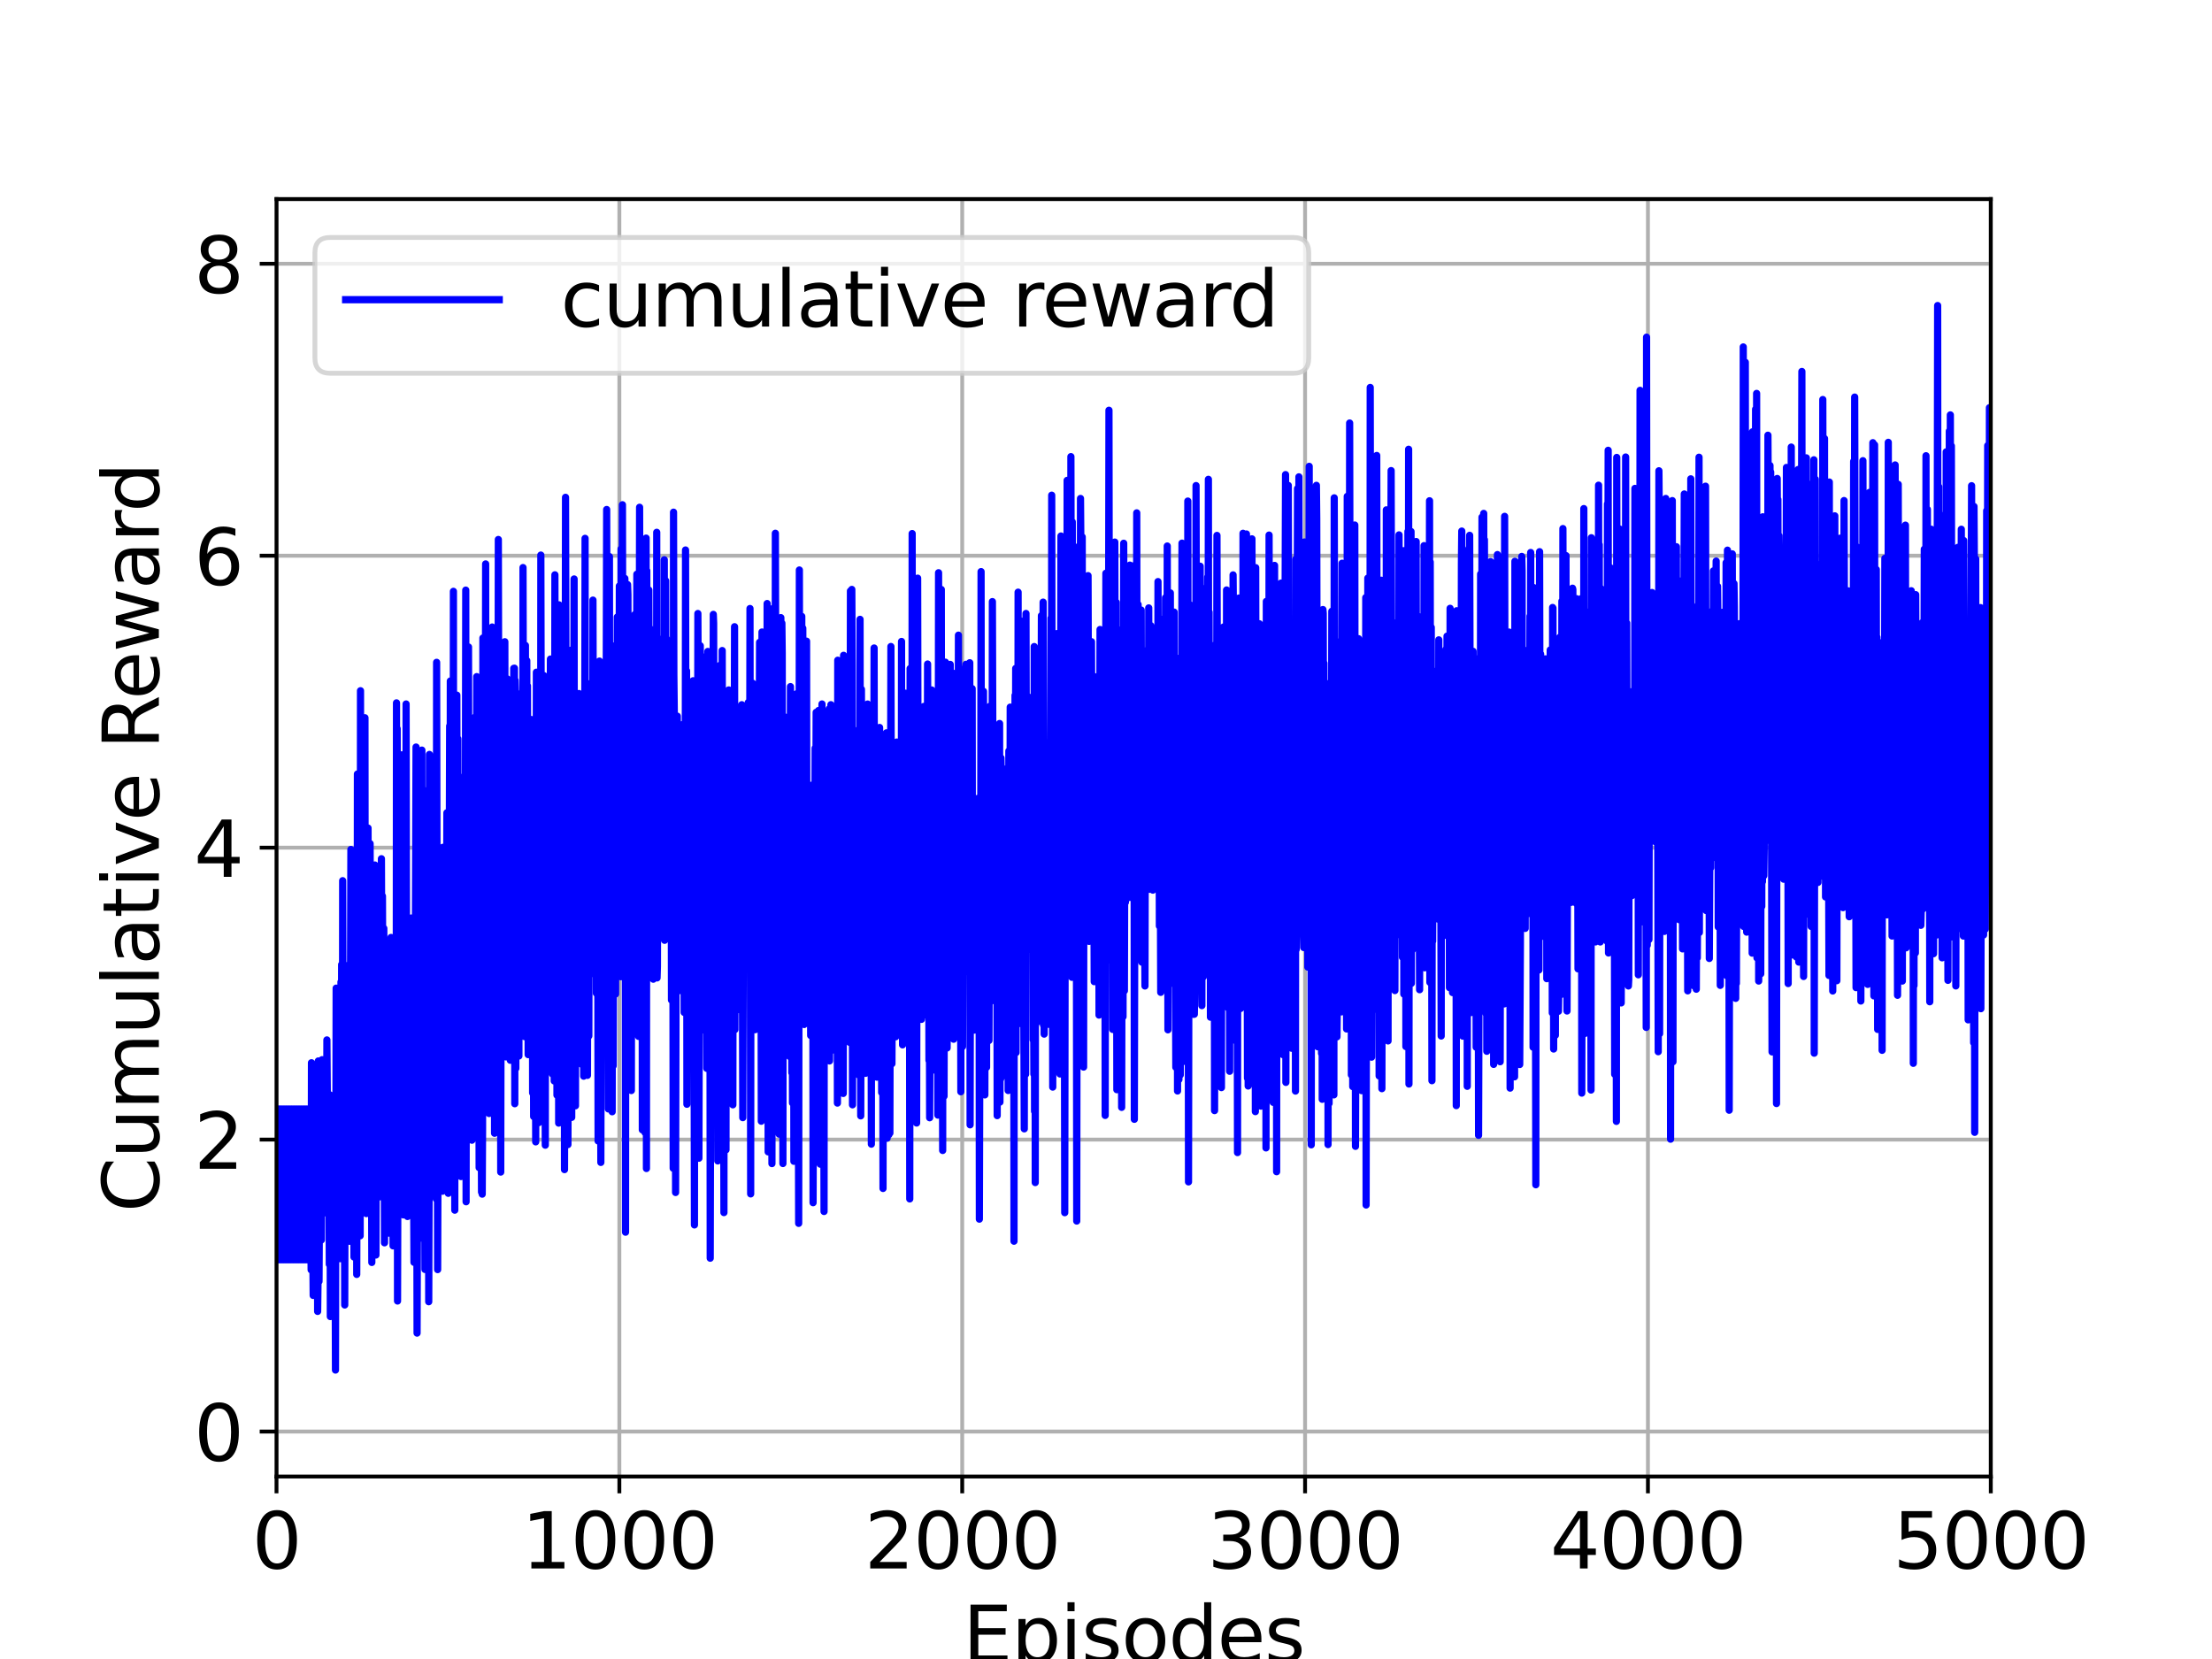 <?xml version="1.0" encoding="utf-8" standalone="no"?>
<!DOCTYPE svg PUBLIC "-//W3C//DTD SVG 1.1//EN"
  "http://www.w3.org/Graphics/SVG/1.1/DTD/svg11.dtd">
<svg height="345.6pt" version="1.1" viewBox="0 0 460.8 345.6" width="460.8pt" xmlns="http://www.w3.org/2000/svg" xmlns:xlink="http://www.w3.org/1999/xlink">
 <defs>
  <style type="text/css">*{stroke-linecap:butt;stroke-linejoin:round;}</style>
 </defs>
 <g id="figure_1">
  <g id="patch_1">
   <path d="M 0 345.6 
L 460.8 345.6 
L 460.8 0 
L 0 0 
z
" style="fill:#ffffff;"/>
  </g>
  <g id="axes_1">
   <g id="patch_2">
    <path d="M 57.6 307.584 
L 414.72 307.584 
L 414.72 41.472 
L 57.6 41.472 
z
" style="fill:#ffffff;"/>
   </g>
   <g id="matplotlib.axis_1">
    <g id="xtick_1">
     <g id="line2d_1">
      <path clip-path="url(#pdd4c6ac9ae)" d="M 57.6 307.584 
L 57.6 41.472 
" style="fill:none;stroke:#b0b0b0;stroke-linecap:square;stroke-width:0.8;"/>
     </g>
     <g id="line2d_2">
      <defs>
       <path d="M 0 0 
L 0 3.5 
" id="m370fd77766" style="stroke:#000000;stroke-width:0.8;"/>
      </defs>
      <g>
       <use style="stroke:#000000;stroke-width:0.8;" x="57.6" xlink:href="#m370fd77766" y="307.584"/>
      </g>
     </g>
     <g id="text_1">
      <!-- 0 -->
      <g transform="translate(52.51 326.741)scale(0.16 -0.16)">
       <defs>
        <path d="M 2034 4250 
Q 1547 4250 1301 3770 
Q 1056 3291 1056 2328 
Q 1056 1369 1301 889 
Q 1547 409 2034 409 
Q 2525 409 2770 889 
Q 3016 1369 3016 2328 
Q 3016 3291 2770 3770 
Q 2525 4250 2034 4250 
z
M 2034 4750 
Q 2819 4750 3233 4129 
Q 3647 3509 3647 2328 
Q 3647 1150 3233 529 
Q 2819 -91 2034 -91 
Q 1250 -91 836 529 
Q 422 1150 422 2328 
Q 422 3509 836 4129 
Q 1250 4750 2034 4750 
z
" id="DejaVuSans-30" transform="scale(0.016)"/>
       </defs>
       <use xlink:href="#DejaVuSans-30"/>
      </g>
     </g>
    </g>
    <g id="xtick_2">
     <g id="line2d_3">
      <path clip-path="url(#pdd4c6ac9ae)" d="M 129.024 307.584 
L 129.024 41.472 
" style="fill:none;stroke:#b0b0b0;stroke-linecap:square;stroke-width:0.8;"/>
     </g>
     <g id="line2d_4">
      <g>
       <use style="stroke:#000000;stroke-width:0.8;" x="129.024" xlink:href="#m370fd77766" y="307.584"/>
      </g>
     </g>
     <g id="text_2">
      <!-- 1000 -->
      <g transform="translate(108.664 326.741)scale(0.16 -0.16)">
       <defs>
        <path d="M 794 531 
L 1825 531 
L 1825 4091 
L 703 3866 
L 703 4441 
L 1819 4666 
L 2450 4666 
L 2450 531 
L 3481 531 
L 3481 0 
L 794 0 
L 794 531 
z
" id="DejaVuSans-31" transform="scale(0.016)"/>
       </defs>
       <use xlink:href="#DejaVuSans-31"/>
       <use x="63.623" xlink:href="#DejaVuSans-30"/>
       <use x="127.246" xlink:href="#DejaVuSans-30"/>
       <use x="190.869" xlink:href="#DejaVuSans-30"/>
      </g>
     </g>
    </g>
    <g id="xtick_3">
     <g id="line2d_5">
      <path clip-path="url(#pdd4c6ac9ae)" d="M 200.448 307.584 
L 200.448 41.472 
" style="fill:none;stroke:#b0b0b0;stroke-linecap:square;stroke-width:0.8;"/>
     </g>
     <g id="line2d_6">
      <g>
       <use style="stroke:#000000;stroke-width:0.8;" x="200.448" xlink:href="#m370fd77766" y="307.584"/>
      </g>
     </g>
     <g id="text_3">
      <!-- 2000 -->
      <g transform="translate(180.088 326.741)scale(0.16 -0.16)">
       <defs>
        <path d="M 1228 531 
L 3431 531 
L 3431 0 
L 469 0 
L 469 531 
Q 828 903 1448 1529 
Q 2069 2156 2228 2338 
Q 2531 2678 2651 2914 
Q 2772 3150 2772 3378 
Q 2772 3750 2511 3984 
Q 2250 4219 1831 4219 
Q 1534 4219 1204 4116 
Q 875 4013 500 3803 
L 500 4441 
Q 881 4594 1212 4672 
Q 1544 4750 1819 4750 
Q 2544 4750 2975 4387 
Q 3406 4025 3406 3419 
Q 3406 3131 3298 2873 
Q 3191 2616 2906 2266 
Q 2828 2175 2409 1742 
Q 1991 1309 1228 531 
z
" id="DejaVuSans-32" transform="scale(0.016)"/>
       </defs>
       <use xlink:href="#DejaVuSans-32"/>
       <use x="63.623" xlink:href="#DejaVuSans-30"/>
       <use x="127.246" xlink:href="#DejaVuSans-30"/>
       <use x="190.869" xlink:href="#DejaVuSans-30"/>
      </g>
     </g>
    </g>
    <g id="xtick_4">
     <g id="line2d_7">
      <path clip-path="url(#pdd4c6ac9ae)" d="M 271.872 307.584 
L 271.872 41.472 
" style="fill:none;stroke:#b0b0b0;stroke-linecap:square;stroke-width:0.8;"/>
     </g>
     <g id="line2d_8">
      <g>
       <use style="stroke:#000000;stroke-width:0.8;" x="271.872" xlink:href="#m370fd77766" y="307.584"/>
      </g>
     </g>
     <g id="text_4">
      <!-- 3000 -->
      <g transform="translate(251.512 326.741)scale(0.16 -0.16)">
       <defs>
        <path d="M 2597 2516 
Q 3050 2419 3304 2112 
Q 3559 1806 3559 1356 
Q 3559 666 3084 287 
Q 2609 -91 1734 -91 
Q 1441 -91 1130 -33 
Q 819 25 488 141 
L 488 750 
Q 750 597 1062 519 
Q 1375 441 1716 441 
Q 2309 441 2620 675 
Q 2931 909 2931 1356 
Q 2931 1769 2642 2001 
Q 2353 2234 1838 2234 
L 1294 2234 
L 1294 2753 
L 1863 2753 
Q 2328 2753 2575 2939 
Q 2822 3125 2822 3475 
Q 2822 3834 2567 4026 
Q 2313 4219 1838 4219 
Q 1578 4219 1281 4162 
Q 984 4106 628 3988 
L 628 4550 
Q 988 4650 1302 4700 
Q 1616 4750 1894 4750 
Q 2613 4750 3031 4423 
Q 3450 4097 3450 3541 
Q 3450 3153 3228 2886 
Q 3006 2619 2597 2516 
z
" id="DejaVuSans-33" transform="scale(0.016)"/>
       </defs>
       <use xlink:href="#DejaVuSans-33"/>
       <use x="63.623" xlink:href="#DejaVuSans-30"/>
       <use x="127.246" xlink:href="#DejaVuSans-30"/>
       <use x="190.869" xlink:href="#DejaVuSans-30"/>
      </g>
     </g>
    </g>
    <g id="xtick_5">
     <g id="line2d_9">
      <path clip-path="url(#pdd4c6ac9ae)" d="M 343.296 307.584 
L 343.296 41.472 
" style="fill:none;stroke:#b0b0b0;stroke-linecap:square;stroke-width:0.8;"/>
     </g>
     <g id="line2d_10">
      <g>
       <use style="stroke:#000000;stroke-width:0.8;" x="343.296" xlink:href="#m370fd77766" y="307.584"/>
      </g>
     </g>
     <g id="text_5">
      <!-- 4000 -->
      <g transform="translate(322.936 326.741)scale(0.16 -0.16)">
       <defs>
        <path d="M 2419 4116 
L 825 1625 
L 2419 1625 
L 2419 4116 
z
M 2253 4666 
L 3047 4666 
L 3047 1625 
L 3713 1625 
L 3713 1100 
L 3047 1100 
L 3047 0 
L 2419 0 
L 2419 1100 
L 313 1100 
L 313 1709 
L 2253 4666 
z
" id="DejaVuSans-34" transform="scale(0.016)"/>
       </defs>
       <use xlink:href="#DejaVuSans-34"/>
       <use x="63.623" xlink:href="#DejaVuSans-30"/>
       <use x="127.246" xlink:href="#DejaVuSans-30"/>
       <use x="190.869" xlink:href="#DejaVuSans-30"/>
      </g>
     </g>
    </g>
    <g id="xtick_6">
     <g id="line2d_11">
      <path clip-path="url(#pdd4c6ac9ae)" d="M 414.72 307.584 
L 414.72 41.472 
" style="fill:none;stroke:#b0b0b0;stroke-linecap:square;stroke-width:0.8;"/>
     </g>
     <g id="line2d_12">
      <g>
       <use style="stroke:#000000;stroke-width:0.8;" x="414.72" xlink:href="#m370fd77766" y="307.584"/>
      </g>
     </g>
     <g id="text_6">
      <!-- 5000 -->
      <g transform="translate(394.36 326.741)scale(0.16 -0.16)">
       <defs>
        <path d="M 691 4666 
L 3169 4666 
L 3169 4134 
L 1269 4134 
L 1269 2991 
Q 1406 3038 1543 3061 
Q 1681 3084 1819 3084 
Q 2600 3084 3056 2656 
Q 3513 2228 3513 1497 
Q 3513 744 3044 326 
Q 2575 -91 1722 -91 
Q 1428 -91 1123 -41 
Q 819 9 494 109 
L 494 744 
Q 775 591 1075 516 
Q 1375 441 1709 441 
Q 2250 441 2565 725 
Q 2881 1009 2881 1497 
Q 2881 1984 2565 2268 
Q 2250 2553 1709 2553 
Q 1456 2553 1204 2497 
Q 953 2441 691 2322 
L 691 4666 
z
" id="DejaVuSans-35" transform="scale(0.016)"/>
       </defs>
       <use xlink:href="#DejaVuSans-35"/>
       <use x="63.623" xlink:href="#DejaVuSans-30"/>
       <use x="127.246" xlink:href="#DejaVuSans-30"/>
       <use x="190.869" xlink:href="#DejaVuSans-30"/>
      </g>
     </g>
    </g>
    <g id="text_7">
     <!-- Episodes -->
     <g transform="translate(200.572 346.226)scale(0.16 -0.16)">
      <defs>
       <path d="M 628 4666 
L 3578 4666 
L 3578 4134 
L 1259 4134 
L 1259 2753 
L 3481 2753 
L 3481 2222 
L 1259 2222 
L 1259 531 
L 3634 531 
L 3634 0 
L 628 0 
L 628 4666 
z
" id="DejaVuSans-45" transform="scale(0.016)"/>
       <path d="M 1159 525 
L 1159 -1331 
L 581 -1331 
L 581 3500 
L 1159 3500 
L 1159 2969 
Q 1341 3281 1617 3432 
Q 1894 3584 2278 3584 
Q 2916 3584 3314 3078 
Q 3713 2572 3713 1747 
Q 3713 922 3314 415 
Q 2916 -91 2278 -91 
Q 1894 -91 1617 61 
Q 1341 213 1159 525 
z
M 3116 1747 
Q 3116 2381 2855 2742 
Q 2594 3103 2138 3103 
Q 1681 3103 1420 2742 
Q 1159 2381 1159 1747 
Q 1159 1113 1420 752 
Q 1681 391 2138 391 
Q 2594 391 2855 752 
Q 3116 1113 3116 1747 
z
" id="DejaVuSans-70" transform="scale(0.016)"/>
       <path d="M 603 3500 
L 1178 3500 
L 1178 0 
L 603 0 
L 603 3500 
z
M 603 4863 
L 1178 4863 
L 1178 4134 
L 603 4134 
L 603 4863 
z
" id="DejaVuSans-69" transform="scale(0.016)"/>
       <path d="M 2834 3397 
L 2834 2853 
Q 2591 2978 2328 3040 
Q 2066 3103 1784 3103 
Q 1356 3103 1142 2972 
Q 928 2841 928 2578 
Q 928 2378 1081 2264 
Q 1234 2150 1697 2047 
L 1894 2003 
Q 2506 1872 2764 1633 
Q 3022 1394 3022 966 
Q 3022 478 2636 193 
Q 2250 -91 1575 -91 
Q 1294 -91 989 -36 
Q 684 19 347 128 
L 347 722 
Q 666 556 975 473 
Q 1284 391 1588 391 
Q 1994 391 2212 530 
Q 2431 669 2431 922 
Q 2431 1156 2273 1281 
Q 2116 1406 1581 1522 
L 1381 1569 
Q 847 1681 609 1914 
Q 372 2147 372 2553 
Q 372 3047 722 3315 
Q 1072 3584 1716 3584 
Q 2034 3584 2315 3537 
Q 2597 3491 2834 3397 
z
" id="DejaVuSans-73" transform="scale(0.016)"/>
       <path d="M 1959 3097 
Q 1497 3097 1228 2736 
Q 959 2375 959 1747 
Q 959 1119 1226 758 
Q 1494 397 1959 397 
Q 2419 397 2687 759 
Q 2956 1122 2956 1747 
Q 2956 2369 2687 2733 
Q 2419 3097 1959 3097 
z
M 1959 3584 
Q 2709 3584 3137 3096 
Q 3566 2609 3566 1747 
Q 3566 888 3137 398 
Q 2709 -91 1959 -91 
Q 1206 -91 779 398 
Q 353 888 353 1747 
Q 353 2609 779 3096 
Q 1206 3584 1959 3584 
z
" id="DejaVuSans-6f" transform="scale(0.016)"/>
       <path d="M 2906 2969 
L 2906 4863 
L 3481 4863 
L 3481 0 
L 2906 0 
L 2906 525 
Q 2725 213 2448 61 
Q 2172 -91 1784 -91 
Q 1150 -91 751 415 
Q 353 922 353 1747 
Q 353 2572 751 3078 
Q 1150 3584 1784 3584 
Q 2172 3584 2448 3432 
Q 2725 3281 2906 2969 
z
M 947 1747 
Q 947 1113 1208 752 
Q 1469 391 1925 391 
Q 2381 391 2643 752 
Q 2906 1113 2906 1747 
Q 2906 2381 2643 2742 
Q 2381 3103 1925 3103 
Q 1469 3103 1208 2742 
Q 947 2381 947 1747 
z
" id="DejaVuSans-64" transform="scale(0.016)"/>
       <path d="M 3597 1894 
L 3597 1613 
L 953 1613 
Q 991 1019 1311 708 
Q 1631 397 2203 397 
Q 2534 397 2845 478 
Q 3156 559 3463 722 
L 3463 178 
Q 3153 47 2828 -22 
Q 2503 -91 2169 -91 
Q 1331 -91 842 396 
Q 353 884 353 1716 
Q 353 2575 817 3079 
Q 1281 3584 2069 3584 
Q 2775 3584 3186 3129 
Q 3597 2675 3597 1894 
z
M 3022 2063 
Q 3016 2534 2758 2815 
Q 2500 3097 2075 3097 
Q 1594 3097 1305 2825 
Q 1016 2553 972 2059 
L 3022 2063 
z
" id="DejaVuSans-65" transform="scale(0.016)"/>
      </defs>
      <use xlink:href="#DejaVuSans-45"/>
      <use x="63.184" xlink:href="#DejaVuSans-70"/>
      <use x="126.66" xlink:href="#DejaVuSans-69"/>
      <use x="154.443" xlink:href="#DejaVuSans-73"/>
      <use x="206.543" xlink:href="#DejaVuSans-6f"/>
      <use x="267.725" xlink:href="#DejaVuSans-64"/>
      <use x="331.201" xlink:href="#DejaVuSans-65"/>
      <use x="392.725" xlink:href="#DejaVuSans-73"/>
     </g>
    </g>
   </g>
   <g id="matplotlib.axis_2">
    <g id="ytick_1">
     <g id="line2d_13">
      <path clip-path="url(#pdd4c6ac9ae)" d="M 57.6 298.217 
L 414.72 298.217 
" style="fill:none;stroke:#b0b0b0;stroke-linecap:square;stroke-width:0.8;"/>
     </g>
     <g id="line2d_14">
      <defs>
       <path d="M 0 0 
L -3.5 0 
" id="mfb14f5e311" style="stroke:#000000;stroke-width:0.8;"/>
      </defs>
      <g>
       <use style="stroke:#000000;stroke-width:0.8;" x="57.6" xlink:href="#mfb14f5e311" y="298.217"/>
      </g>
     </g>
     <g id="text_8">
      <!-- 0 -->
      <g transform="translate(40.42 304.296)scale(0.16 -0.16)">
       <use xlink:href="#DejaVuSans-30"/>
      </g>
     </g>
    </g>
    <g id="ytick_2">
     <g id="line2d_15">
      <path clip-path="url(#pdd4c6ac9ae)" d="M 57.6 237.4 
L 414.72 237.4 
" style="fill:none;stroke:#b0b0b0;stroke-linecap:square;stroke-width:0.8;"/>
     </g>
     <g id="line2d_16">
      <g>
       <use style="stroke:#000000;stroke-width:0.8;" x="57.6" xlink:href="#mfb14f5e311" y="237.4"/>
      </g>
     </g>
     <g id="text_9">
      <!-- 2 -->
      <g transform="translate(40.42 243.479)scale(0.16 -0.16)">
       <use xlink:href="#DejaVuSans-32"/>
      </g>
     </g>
    </g>
    <g id="ytick_3">
     <g id="line2d_17">
      <path clip-path="url(#pdd4c6ac9ae)" d="M 57.6 176.583 
L 414.72 176.583 
" style="fill:none;stroke:#b0b0b0;stroke-linecap:square;stroke-width:0.8;"/>
     </g>
     <g id="line2d_18">
      <g>
       <use style="stroke:#000000;stroke-width:0.8;" x="57.6" xlink:href="#mfb14f5e311" y="176.583"/>
      </g>
     </g>
     <g id="text_10">
      <!-- 4 -->
      <g transform="translate(40.42 182.662)scale(0.16 -0.16)">
       <use xlink:href="#DejaVuSans-34"/>
      </g>
     </g>
    </g>
    <g id="ytick_4">
     <g id="line2d_19">
      <path clip-path="url(#pdd4c6ac9ae)" d="M 57.6 115.766 
L 414.72 115.766 
" style="fill:none;stroke:#b0b0b0;stroke-linecap:square;stroke-width:0.8;"/>
     </g>
     <g id="line2d_20">
      <g>
       <use style="stroke:#000000;stroke-width:0.8;" x="57.6" xlink:href="#mfb14f5e311" y="115.766"/>
      </g>
     </g>
     <g id="text_11">
      <!-- 6 -->
      <g transform="translate(40.42 121.844)scale(0.16 -0.16)">
       <defs>
        <path d="M 2113 2584 
Q 1688 2584 1439 2293 
Q 1191 2003 1191 1497 
Q 1191 994 1439 701 
Q 1688 409 2113 409 
Q 2538 409 2786 701 
Q 3034 994 3034 1497 
Q 3034 2003 2786 2293 
Q 2538 2584 2113 2584 
z
M 3366 4563 
L 3366 3988 
Q 3128 4100 2886 4159 
Q 2644 4219 2406 4219 
Q 1781 4219 1451 3797 
Q 1122 3375 1075 2522 
Q 1259 2794 1537 2939 
Q 1816 3084 2150 3084 
Q 2853 3084 3261 2657 
Q 3669 2231 3669 1497 
Q 3669 778 3244 343 
Q 2819 -91 2113 -91 
Q 1303 -91 875 529 
Q 447 1150 447 2328 
Q 447 3434 972 4092 
Q 1497 4750 2381 4750 
Q 2619 4750 2861 4703 
Q 3103 4656 3366 4563 
z
" id="DejaVuSans-36" transform="scale(0.016)"/>
       </defs>
       <use xlink:href="#DejaVuSans-36"/>
      </g>
     </g>
    </g>
    <g id="ytick_5">
     <g id="line2d_21">
      <path clip-path="url(#pdd4c6ac9ae)" d="M 57.6 54.949 
L 414.72 54.949 
" style="fill:none;stroke:#b0b0b0;stroke-linecap:square;stroke-width:0.8;"/>
     </g>
     <g id="line2d_22">
      <g>
       <use style="stroke:#000000;stroke-width:0.8;" x="57.6" xlink:href="#mfb14f5e311" y="54.949"/>
      </g>
     </g>
     <g id="text_12">
      <!-- 8 -->
      <g transform="translate(40.42 61.027)scale(0.16 -0.16)">
       <defs>
        <path d="M 2034 2216 
Q 1584 2216 1326 1975 
Q 1069 1734 1069 1313 
Q 1069 891 1326 650 
Q 1584 409 2034 409 
Q 2484 409 2743 651 
Q 3003 894 3003 1313 
Q 3003 1734 2745 1975 
Q 2488 2216 2034 2216 
z
M 1403 2484 
Q 997 2584 770 2862 
Q 544 3141 544 3541 
Q 544 4100 942 4425 
Q 1341 4750 2034 4750 
Q 2731 4750 3128 4425 
Q 3525 4100 3525 3541 
Q 3525 3141 3298 2862 
Q 3072 2584 2669 2484 
Q 3125 2378 3379 2068 
Q 3634 1759 3634 1313 
Q 3634 634 3220 271 
Q 2806 -91 2034 -91 
Q 1263 -91 848 271 
Q 434 634 434 1313 
Q 434 1759 690 2068 
Q 947 2378 1403 2484 
z
M 1172 3481 
Q 1172 3119 1398 2916 
Q 1625 2713 2034 2713 
Q 2441 2713 2670 2916 
Q 2900 3119 2900 3481 
Q 2900 3844 2670 4047 
Q 2441 4250 2034 4250 
Q 1625 4250 1398 4047 
Q 1172 3844 1172 3481 
z
" id="DejaVuSans-38" transform="scale(0.016)"/>
       </defs>
       <use xlink:href="#DejaVuSans-38"/>
      </g>
     </g>
    </g>
    <g id="text_13">
     <!-- Cumulative Reward -->
     <g transform="translate(33.093 252.524)rotate(-90)scale(0.16 -0.16)">
      <defs>
       <path d="M 4122 4306 
L 4122 3641 
Q 3803 3938 3442 4084 
Q 3081 4231 2675 4231 
Q 1875 4231 1450 3742 
Q 1025 3253 1025 2328 
Q 1025 1406 1450 917 
Q 1875 428 2675 428 
Q 3081 428 3442 575 
Q 3803 722 4122 1019 
L 4122 359 
Q 3791 134 3420 21 
Q 3050 -91 2638 -91 
Q 1578 -91 968 557 
Q 359 1206 359 2328 
Q 359 3453 968 4101 
Q 1578 4750 2638 4750 
Q 3056 4750 3426 4639 
Q 3797 4528 4122 4306 
z
" id="DejaVuSans-43" transform="scale(0.016)"/>
       <path d="M 544 1381 
L 544 3500 
L 1119 3500 
L 1119 1403 
Q 1119 906 1312 657 
Q 1506 409 1894 409 
Q 2359 409 2629 706 
Q 2900 1003 2900 1516 
L 2900 3500 
L 3475 3500 
L 3475 0 
L 2900 0 
L 2900 538 
Q 2691 219 2414 64 
Q 2138 -91 1772 -91 
Q 1169 -91 856 284 
Q 544 659 544 1381 
z
M 1991 3584 
L 1991 3584 
z
" id="DejaVuSans-75" transform="scale(0.016)"/>
       <path d="M 3328 2828 
Q 3544 3216 3844 3400 
Q 4144 3584 4550 3584 
Q 5097 3584 5394 3201 
Q 5691 2819 5691 2113 
L 5691 0 
L 5113 0 
L 5113 2094 
Q 5113 2597 4934 2840 
Q 4756 3084 4391 3084 
Q 3944 3084 3684 2787 
Q 3425 2491 3425 1978 
L 3425 0 
L 2847 0 
L 2847 2094 
Q 2847 2600 2669 2842 
Q 2491 3084 2119 3084 
Q 1678 3084 1418 2786 
Q 1159 2488 1159 1978 
L 1159 0 
L 581 0 
L 581 3500 
L 1159 3500 
L 1159 2956 
Q 1356 3278 1631 3431 
Q 1906 3584 2284 3584 
Q 2666 3584 2933 3390 
Q 3200 3197 3328 2828 
z
" id="DejaVuSans-6d" transform="scale(0.016)"/>
       <path d="M 603 4863 
L 1178 4863 
L 1178 0 
L 603 0 
L 603 4863 
z
" id="DejaVuSans-6c" transform="scale(0.016)"/>
       <path d="M 2194 1759 
Q 1497 1759 1228 1600 
Q 959 1441 959 1056 
Q 959 750 1161 570 
Q 1363 391 1709 391 
Q 2188 391 2477 730 
Q 2766 1069 2766 1631 
L 2766 1759 
L 2194 1759 
z
M 3341 1997 
L 3341 0 
L 2766 0 
L 2766 531 
Q 2569 213 2275 61 
Q 1981 -91 1556 -91 
Q 1019 -91 701 211 
Q 384 513 384 1019 
Q 384 1609 779 1909 
Q 1175 2209 1959 2209 
L 2766 2209 
L 2766 2266 
Q 2766 2663 2505 2880 
Q 2244 3097 1772 3097 
Q 1472 3097 1187 3025 
Q 903 2953 641 2809 
L 641 3341 
Q 956 3463 1253 3523 
Q 1550 3584 1831 3584 
Q 2591 3584 2966 3190 
Q 3341 2797 3341 1997 
z
" id="DejaVuSans-61" transform="scale(0.016)"/>
       <path d="M 1172 4494 
L 1172 3500 
L 2356 3500 
L 2356 3053 
L 1172 3053 
L 1172 1153 
Q 1172 725 1289 603 
Q 1406 481 1766 481 
L 2356 481 
L 2356 0 
L 1766 0 
Q 1100 0 847 248 
Q 594 497 594 1153 
L 594 3053 
L 172 3053 
L 172 3500 
L 594 3500 
L 594 4494 
L 1172 4494 
z
" id="DejaVuSans-74" transform="scale(0.016)"/>
       <path d="M 191 3500 
L 800 3500 
L 1894 563 
L 2988 3500 
L 3597 3500 
L 2284 0 
L 1503 0 
L 191 3500 
z
" id="DejaVuSans-76" transform="scale(0.016)"/>
       <path id="DejaVuSans-20" transform="scale(0.016)"/>
       <path d="M 2841 2188 
Q 3044 2119 3236 1894 
Q 3428 1669 3622 1275 
L 4263 0 
L 3584 0 
L 2988 1197 
Q 2756 1666 2539 1819 
Q 2322 1972 1947 1972 
L 1259 1972 
L 1259 0 
L 628 0 
L 628 4666 
L 2053 4666 
Q 2853 4666 3247 4331 
Q 3641 3997 3641 3322 
Q 3641 2881 3436 2590 
Q 3231 2300 2841 2188 
z
M 1259 4147 
L 1259 2491 
L 2053 2491 
Q 2509 2491 2742 2702 
Q 2975 2913 2975 3322 
Q 2975 3731 2742 3939 
Q 2509 4147 2053 4147 
L 1259 4147 
z
" id="DejaVuSans-52" transform="scale(0.016)"/>
       <path d="M 269 3500 
L 844 3500 
L 1563 769 
L 2278 3500 
L 2956 3500 
L 3675 769 
L 4391 3500 
L 4966 3500 
L 4050 0 
L 3372 0 
L 2619 2869 
L 1863 0 
L 1184 0 
L 269 3500 
z
" id="DejaVuSans-77" transform="scale(0.016)"/>
       <path d="M 2631 2963 
Q 2534 3019 2420 3045 
Q 2306 3072 2169 3072 
Q 1681 3072 1420 2755 
Q 1159 2438 1159 1844 
L 1159 0 
L 581 0 
L 581 3500 
L 1159 3500 
L 1159 2956 
Q 1341 3275 1631 3429 
Q 1922 3584 2338 3584 
Q 2397 3584 2469 3576 
Q 2541 3569 2628 3553 
L 2631 2963 
z
" id="DejaVuSans-72" transform="scale(0.016)"/>
      </defs>
      <use xlink:href="#DejaVuSans-43"/>
      <use x="69.824" xlink:href="#DejaVuSans-75"/>
      <use x="133.203" xlink:href="#DejaVuSans-6d"/>
      <use x="230.615" xlink:href="#DejaVuSans-75"/>
      <use x="293.994" xlink:href="#DejaVuSans-6c"/>
      <use x="321.777" xlink:href="#DejaVuSans-61"/>
      <use x="383.057" xlink:href="#DejaVuSans-74"/>
      <use x="422.266" xlink:href="#DejaVuSans-69"/>
      <use x="450.049" xlink:href="#DejaVuSans-76"/>
      <use x="509.229" xlink:href="#DejaVuSans-65"/>
      <use x="570.752" xlink:href="#DejaVuSans-20"/>
      <use x="602.539" xlink:href="#DejaVuSans-52"/>
      <use x="667.521" xlink:href="#DejaVuSans-65"/>
      <use x="729.045" xlink:href="#DejaVuSans-77"/>
      <use x="810.832" xlink:href="#DejaVuSans-61"/>
      <use x="872.111" xlink:href="#DejaVuSans-72"/>
      <use x="911.475" xlink:href="#DejaVuSans-64"/>
     </g>
    </g>
   </g>
   <g id="line2d_23">
    <path clip-path="url(#pdd4c6ac9ae)" d="M 57.6 231.025 
L 57.671 262.439 
L 57.743 235.202 
L 57.814 253.506 
L 57.886 231.025 
L 57.957 262.439 
L 58.029 235.202 
L 58.1 253.506 
L 58.171 231.025 
L 58.243 262.439 
L 58.314 235.202 
L 58.386 253.506 
L 58.457 231.025 
L 58.529 262.439 
L 58.6 235.202 
L 58.671 253.506 
L 58.743 231.025 
L 58.814 262.439 
L 58.886 235.202 
L 58.957 253.506 
L 59.028 231.025 
L 59.1 262.439 
L 59.171 235.202 
L 59.243 253.506 
L 59.314 231.025 
L 59.386 262.439 
L 59.457 235.202 
L 59.528 253.506 
L 59.6 231.025 
L 59.671 262.439 
L 59.743 235.202 
L 59.814 253.506 
L 59.886 231.025 
L 59.957 262.439 
L 60.028 235.202 
L 60.1 253.506 
L 60.171 231.025 
L 60.243 262.439 
L 60.314 235.202 
L 60.386 253.506 
L 60.457 231.025 
L 60.528 262.439 
L 60.6 235.202 
L 60.671 253.506 
L 60.743 231.025 
L 60.814 262.439 
L 60.886 235.202 
L 60.957 253.506 
L 61.028 231.025 
L 61.1 262.439 
L 61.171 235.202 
L 61.243 253.506 
L 61.314 231.025 
L 61.385 262.439 
L 61.457 235.202 
L 61.528 253.506 
L 61.6 231.025 
L 61.671 262.439 
L 61.743 235.202 
L 61.814 253.506 
L 61.885 231.025 
L 61.957 262.439 
L 62.028 235.202 
L 62.1 253.506 
L 62.171 231.025 
L 62.243 262.439 
L 62.314 235.202 
L 62.385 253.506 
L 62.457 231.025 
L 62.528 262.439 
L 62.6 235.202 
L 62.671 253.506 
L 62.743 231.025 
L 62.814 262.439 
L 62.885 235.202 
L 62.957 253.506 
L 63.028 231.025 
L 63.1 262.439 
L 63.171 235.202 
L 63.242 253.506 
L 63.314 231.025 
L 63.385 262.439 
L 63.457 235.202 
L 63.528 253.506 
L 63.6 231.025 
L 63.671 262.439 
L 63.742 235.202 
L 63.814 253.506 
L 63.885 231.025 
L 63.957 262.439 
L 64.028 235.202 
L 64.1 253.506 
L 64.171 231.025 
L 64.242 262.439 
L 64.314 235.202 
L 64.385 253.506 
L 64.457 231.025 
L 64.528 262.439 
L 64.6 235.202 
L 64.814 264.533 
L 64.885 221.386 
L 64.957 235.984 
L 65.242 269.866 
L 65.314 265.499 
L 65.385 238.178 
L 65.457 255.032 
L 65.528 222.72 
L 65.599 244.993 
L 65.671 225.517 
L 65.742 257.431 
L 65.814 256.874 
L 65.885 227.589 
L 66.028 252.862 
L 66.099 221.591 
L 66.171 273.19 
L 66.242 267.446 
L 66.314 221.016 
L 66.457 266.938 
L 66.671 230.105 
L 66.742 255.723 
L 66.814 243.894 
L 66.885 236.899 
L 66.957 258.301 
L 67.099 220.751 
L 67.171 243.371 
L 67.242 242.876 
L 67.314 234.563 
L 67.385 252.769 
L 67.457 223.116 
L 67.528 247.657 
L 67.599 247.463 
L 67.671 224.865 
L 67.742 240.148 
L 67.814 235.428 
L 68.028 245.38 
L 68.099 216.632 
L 68.171 226.299 
L 68.385 249.43 
L 68.528 236.638 
L 68.599 263.375 
L 68.742 228.093 
L 68.814 274.264 
L 68.885 251.553 
L 68.956 232.836 
L 69.028 265.625 
L 69.099 259.83 
L 69.242 231.642 
L 69.314 265.534 
L 69.385 264.455 
L 69.456 269.637 
L 69.599 232.57 
L 69.671 258.991 
L 69.742 233.131 
L 69.885 285.408 
L 70.028 205.848 
L 70.099 252.776 
L 70.171 223.622 
L 70.242 227.748 
L 70.385 244.755 
L 70.456 237.468 
L 70.528 249.356 
L 70.671 231.979 
L 70.742 233.743 
L 70.885 262.209 
L 71.028 204.566 
L 71.099 252.095 
L 71.171 200.94 
L 71.242 223.511 
L 71.313 257.043 
L 71.385 183.462 
L 71.528 242.435 
L 71.599 245.82 
L 71.671 255.864 
L 71.742 237.059 
L 71.813 271.852 
L 71.885 241.422 
L 71.956 257.676 
L 72.028 248.826 
L 72.099 215.56 
L 72.17 218.312 
L 72.242 256.482 
L 72.456 201.127 
L 72.528 203.089 
L 72.599 252.345 
L 72.67 240.707 
L 72.813 258.579 
L 72.885 249.595 
L 73.099 176.956 
L 73.17 257.533 
L 73.242 243.771 
L 73.313 238.565 
L 73.385 238.747 
L 73.456 216.239 
L 73.528 240.493 
L 73.599 209.525 
L 73.742 261.863 
L 73.813 229.376 
L 73.885 247.455 
L 73.956 225.738 
L 74.028 247.286 
L 74.099 217.509 
L 74.17 224.151 
L 74.242 212.938 
L 74.313 265.485 
L 74.385 241.341 
L 74.456 161.241 
L 74.527 240.895 
L 74.599 229.676 
L 74.813 170.024 
L 75.027 257.442 
L 75.099 143.89 
L 75.17 247.814 
L 75.242 232.865 
L 75.313 227.12 
L 75.385 251.407 
L 75.527 181.274 
L 75.599 237.216 
L 75.67 193.402 
L 75.742 244.787 
L 75.813 243.955 
L 75.885 203.037 
L 75.956 249.535 
L 76.027 149.522 
L 76.099 233.254 
L 76.17 215.81 
L 76.242 216.277 
L 76.313 252.815 
L 76.385 245.973 
L 76.456 193.238 
L 76.527 208.677 
L 76.599 252.702 
L 76.67 172.502 
L 76.742 209.712 
L 76.884 248.848 
L 77.027 225.772 
L 77.099 175.741 
L 77.17 198.88 
L 77.313 215.386 
L 77.456 262.992 
L 77.527 185.342 
L 77.599 249.684 
L 77.67 223.148 
L 77.742 192.612 
L 77.813 240.197 
L 77.956 202.107 
L 78.027 215.91 
L 78.099 180.196 
L 78.17 246.701 
L 78.242 220.387 
L 78.313 261.443 
L 78.456 215.336 
L 78.527 208.34 
L 78.67 240 
L 78.813 205.145 
L 78.884 216.724 
L 78.956 209.848 
L 79.027 249.34 
L 79.099 234.395 
L 79.17 231.152 
L 79.313 210.57 
L 79.384 232.481 
L 79.456 178.887 
L 79.527 199.607 
L 79.599 222.038 
L 79.67 186.67 
L 79.884 244.33 
L 79.956 193.387 
L 80.099 258.902 
L 80.241 213.697 
L 80.313 249.607 
L 80.384 204.459 
L 80.456 220.746 
L 80.527 208.478 
L 80.599 215.013 
L 80.67 234.324 
L 80.813 200.182 
L 80.884 241.593 
L 80.956 211.223 
L 81.027 256.879 
L 81.098 253.77 
L 81.313 245.877 
L 81.384 255.759 
L 81.456 195.287 
L 81.598 241.205 
L 81.67 244.063 
L 81.741 230.079 
L 81.884 259.533 
L 82.027 197.691 
L 82.098 213.055 
L 82.17 206.926 
L 82.241 250.048 
L 82.313 216.368 
L 82.384 240.133 
L 82.456 237.879 
L 82.527 239.821 
L 82.598 146.419 
L 82.67 232.386 
L 82.741 151.791 
L 82.813 271.024 
L 82.884 245.154 
L 83.027 206.612 
L 83.098 202.423 
L 83.17 240.393 
L 83.241 229.766 
L 83.313 231.901 
L 83.384 240.004 
L 83.455 238.601 
L 83.527 211.993 
L 83.598 239.639 
L 83.67 157.249 
L 83.813 246.895 
L 83.884 217.193 
L 83.955 228.362 
L 84.027 253.087 
L 84.098 199.171 
L 84.17 200.411 
L 84.241 189.928 
L 84.384 202.007 
L 84.455 178.006 
L 84.527 247.554 
L 84.598 146.65 
L 84.741 233.148 
L 84.813 228.364 
L 84.884 253.416 
L 85.027 207.84 
L 85.098 240.58 
L 85.17 235.558 
L 85.241 193.278 
L 85.313 224.572 
L 85.384 215.395 
L 85.527 238.325 
L 85.67 191.243 
L 85.741 236.507 
L 85.812 206.41 
L 85.884 210.303 
L 85.955 238.804 
L 86.027 221.262 
L 86.241 262.965 
L 86.384 220.782 
L 86.455 220.658 
L 86.67 155.624 
L 86.884 277.707 
L 87.098 212.27 
L 87.17 223.054 
L 87.241 218.977 
L 87.312 174.706 
L 87.527 238.356 
L 87.598 257.932 
L 87.67 212.081 
L 87.741 223.851 
L 87.884 156.262 
L 87.955 252.639 
L 88.027 244.886 
L 88.098 164.476 
L 88.169 227.66 
L 88.241 217.36 
L 88.312 225.656 
L 88.384 210.827 
L 88.527 264.45 
L 88.598 236.048 
L 88.669 242.5 
L 88.741 230.377 
L 88.812 247.182 
L 88.884 216.952 
L 88.955 235.808 
L 89.027 210.061 
L 89.098 235.061 
L 89.241 210.096 
L 89.312 271.171 
L 89.384 250.363 
L 89.455 157.164 
L 89.598 241.69 
L 89.669 178.304 
L 89.741 243.316 
L 89.812 211.199 
L 89.884 188.029 
L 90.026 235.14 
L 90.098 232.241 
L 90.169 241.824 
L 90.241 213.073 
L 90.312 237.808 
L 90.384 199.235 
L 90.455 248.706 
L 90.526 242.084 
L 90.669 232.011 
L 90.812 201.594 
L 90.884 249.767 
L 90.955 137.972 
L 91.026 174.393 
L 91.169 264.481 
L 91.384 196.416 
L 91.455 233.37 
L 91.526 211.311 
L 91.598 247.936 
L 91.741 217.436 
L 91.955 247.066 
L 92.098 194.107 
L 92.169 248.154 
L 92.241 176.516 
L 92.312 238.134 
L 92.455 176.625 
L 92.526 222.058 
L 92.598 195.197 
L 92.669 238.645 
L 92.741 180.986 
L 92.812 235.133 
L 92.883 217.731 
L 92.955 219.355 
L 93.098 169.313 
L 93.312 248.041 
L 93.383 248.589 
L 93.669 151.232 
L 93.741 222.887 
L 93.812 141.865 
L 93.883 178.538 
L 93.955 229.851 
L 94.026 172.478 
L 94.098 237.033 
L 94.169 235.063 
L 94.312 193.095 
L 94.383 210.72 
L 94.455 123.185 
L 94.526 238.868 
L 94.598 236.103 
L 94.669 203.545 
L 94.74 252.101 
L 94.812 182.215 
L 94.883 236.219 
L 94.955 210.679 
L 95.026 237.52 
L 95.169 144.81 
L 95.24 187.587 
L 95.312 190.45 
L 95.383 153.901 
L 95.455 201.685 
L 95.526 188.683 
L 95.598 220.427 
L 95.669 188.495 
L 95.74 232.625 
L 95.812 200.062 
L 95.883 203.046 
L 95.955 202.36 
L 96.026 245.096 
L 96.098 179.731 
L 96.169 229.431 
L 96.24 182.486 
L 96.383 224.877 
L 96.455 217.425 
L 96.526 238.074 
L 96.598 161.83 
L 96.669 232.277 
L 96.74 219.799 
L 96.812 168.066 
L 96.883 211.099 
L 97.026 122.93 
L 97.097 250.349 
L 97.169 197.209 
L 97.312 157.224 
L 97.383 232.468 
L 97.597 134.771 
L 97.74 213.092 
L 97.812 209.926 
L 97.883 173.558 
L 97.955 236.943 
L 98.026 198.705 
L 98.097 220.05 
L 98.169 213.426 
L 98.24 180.834 
L 98.312 237.525 
L 98.383 223.187 
L 98.455 197.768 
L 98.526 236.802 
L 98.597 164.247 
L 98.669 222.037 
L 98.74 205.63 
L 98.812 189.843 
L 98.883 199.083 
L 98.954 195.484 
L 99.026 149.316 
L 99.169 236.986 
L 99.312 140.954 
L 99.383 170.816 
L 99.454 160.667 
L 99.597 219.431 
L 99.669 228.016 
L 99.74 213.552 
L 99.812 243.243 
L 99.954 154.313 
L 100.097 230.919 
L 100.169 230.169 
L 100.24 231.822 
L 100.312 248.341 
L 100.383 198.544 
L 100.454 248.763 
L 100.526 235.214 
L 100.597 132.908 
L 100.669 218.927 
L 100.74 188.462 
L 100.812 194.716 
L 100.883 161.77 
L 100.954 223.989 
L 101.026 215.892 
L 101.169 117.475 
L 101.24 211.596 
L 101.311 165.008 
L 101.454 210.698 
L 101.526 155.246 
L 101.74 222.301 
L 101.811 209.288 
L 101.883 231.964 
L 101.954 198.044 
L 102.026 222.887 
L 102.097 159.657 
L 102.169 202.413 
L 102.24 154.618 
L 102.311 216.23 
L 102.383 140.867 
L 102.454 173.312 
L 102.526 130.621 
L 102.669 218.322 
L 102.883 148.899 
L 102.954 152.112 
L 103.026 236.077 
L 103.097 197.062 
L 103.169 195.322 
L 103.24 182.097 
L 103.383 230.847 
L 103.454 160.723 
L 103.526 192.278 
L 103.597 141.742 
L 103.668 234.249 
L 103.811 112.385 
L 104.026 211.567 
L 104.097 144.591 
L 104.168 210.422 
L 104.24 170.572 
L 104.311 244.165 
L 104.383 204.78 
L 104.454 160.456 
L 104.526 165.33 
L 104.597 213.139 
L 104.668 207.388 
L 104.811 171.263 
L 104.954 206.698 
L 105.026 206.647 
L 105.097 209.023 
L 105.168 133.683 
L 105.24 200.951 
L 105.311 192.424 
L 105.383 220.169 
L 105.454 189.365 
L 105.597 216.678 
L 105.668 141.429 
L 105.74 213.206 
L 105.811 164.601 
L 105.883 165.33 
L 105.954 175 
L 106.025 162.587 
L 106.097 188.151 
L 106.168 161.975 
L 106.311 220.874 
L 106.383 149.029 
L 106.454 204.461 
L 106.597 165.795 
L 106.668 216.369 
L 106.74 148.969 
L 106.811 159.29 
L 106.883 203.831 
L 106.954 184.794 
L 107.025 139.221 
L 107.097 204.872 
L 107.168 139.192 
L 107.24 229.928 
L 107.311 141.712 
L 107.383 144.242 
L 107.454 222.571 
L 107.525 199.89 
L 107.597 196.365 
L 107.668 182.465 
L 107.74 210.049 
L 107.811 206.637 
L 107.882 201.202 
L 107.954 144.561 
L 108.025 162.662 
L 108.097 219.989 
L 108.168 146.053 
L 108.24 190.388 
L 108.311 166.712 
L 108.382 189.746 
L 108.454 163.381 
L 108.525 183.547 
L 108.597 152.598 
L 108.882 215.611 
L 108.954 118.232 
L 109.025 148.214 
L 109.097 158.528 
L 109.168 145.471 
L 109.311 215.957 
L 109.454 134.448 
L 109.525 214.145 
L 109.597 200.591 
L 109.74 137.614 
L 109.811 199.822 
L 109.882 142.872 
L 110.025 219.699 
L 110.097 151.469 
L 110.168 219.385 
L 110.311 158.237 
L 110.382 193.196 
L 110.454 164.223 
L 110.597 219.404 
L 110.668 149.884 
L 110.739 178.162 
L 110.811 160.749 
L 110.882 165.246 
L 110.954 227.674 
L 111.025 161.53 
L 111.168 232.596 
L 111.311 168.438 
L 111.382 185.108 
L 111.454 158.603 
L 111.597 237.869 
L 111.739 140.036 
L 111.811 158.015 
L 111.882 227.918 
L 112.025 146.905 
L 112.239 233.867 
L 112.311 149.84 
L 112.382 154.027 
L 112.596 220.258 
L 112.668 115.632 
L 112.739 148.322 
L 112.811 150.302 
L 112.882 221.612 
L 113.025 153.23 
L 113.096 210.437 
L 113.168 182.723 
L 113.311 140.743 
L 113.596 238.564 
L 113.668 149.019 
L 113.739 163.381 
L 113.882 214.765 
L 113.954 179.905 
L 114.096 221.115 
L 114.239 162.197 
L 114.454 190.335 
L 114.668 137.293 
L 114.882 193.227 
L 114.953 146.089 
L 115.096 223.756 
L 115.168 152.522 
L 115.239 165.409 
L 115.382 146.286 
L 115.453 225.187 
L 115.596 119.742 
L 115.668 156.497 
L 115.739 147.429 
L 115.811 156.563 
L 115.882 183.87 
L 115.953 139.395 
L 116.025 228.141 
L 116.096 167.778 
L 116.168 168.928 
L 116.239 190.554 
L 116.311 151.272 
L 116.382 233.964 
L 116.453 125.995 
L 116.525 157.34 
L 116.596 131.465 
L 116.739 223.836 
L 116.882 156.581 
L 117.025 176.405 
L 117.096 232.958 
L 117.168 152.972 
L 117.239 155.136 
L 117.382 201.974 
L 117.453 172.327 
L 117.525 173.244 
L 117.596 243.652 
L 117.668 216.35 
L 117.81 103.599 
L 117.953 167.194 
L 118.025 189.138 
L 118.096 149.664 
L 118.168 182.798 
L 118.239 142.956 
L 118.31 238.44 
L 118.382 215.934 
L 118.596 151.85 
L 118.668 171.754 
L 118.739 154.273 
L 118.882 209.886 
L 118.953 135.442 
L 119.025 138.046 
L 119.096 232.77 
L 119.239 155.244 
L 119.31 223.347 
L 119.382 207.174 
L 119.453 193.295 
L 119.596 120.609 
L 119.667 202.393 
L 119.739 187.975 
L 119.882 230.36 
L 119.953 163.957 
L 120.025 170.396 
L 120.096 158.576 
L 120.167 186.876 
L 120.239 182.382 
L 120.31 196.962 
L 120.382 161.511 
L 120.453 211.215 
L 120.596 144.473 
L 120.739 184.095 
L 120.81 181.007 
L 121.025 156.786 
L 121.167 221.708 
L 121.31 155.286 
L 121.382 167.95 
L 121.453 167.55 
L 121.524 156.718 
L 121.596 224.186 
L 121.739 150.349 
L 121.81 158.314 
L 121.882 112.147 
L 121.953 215.556 
L 122.024 166.748 
L 122.096 151.73 
L 122.239 186.365 
L 122.31 168.651 
L 122.382 224.012 
L 122.524 148.062 
L 122.667 215.818 
L 122.81 142.449 
L 123.024 202.954 
L 123.239 152.401 
L 123.31 180.108 
L 123.382 154.724 
L 123.453 201.951 
L 123.524 125.011 
L 123.596 154.284 
L 123.739 175.954 
L 123.81 169.209 
L 123.881 192.964 
L 123.953 148.045 
L 124.096 180.72 
L 124.167 150.367 
L 124.239 206.915 
L 124.31 139.064 
L 124.381 163.155 
L 124.453 150.527 
L 124.596 237.679 
L 124.667 147.526 
L 124.739 198.357 
L 124.881 137.718 
L 124.953 149.069 
L 125.167 242.153 
L 125.381 145.431 
L 125.596 198.018 
L 125.667 198.591 
L 125.81 209.412 
L 125.881 145.431 
L 125.953 207.814 
L 126.024 191.425 
L 126.096 164.467 
L 126.167 188.396 
L 126.381 106.135 
L 126.524 182.203 
L 126.596 161.199 
L 126.738 231.012 
L 126.81 144.995 
L 126.881 227.061 
L 126.953 115.943 
L 127.096 225.993 
L 127.238 194.721 
L 127.31 144.533 
L 127.381 154.696 
L 127.524 231.601 
L 127.667 134.574 
L 127.738 222.018 
L 127.81 182.46 
L 127.881 192.901 
L 127.953 175.667 
L 128.024 180.355 
L 128.095 184.412 
L 128.167 175.395 
L 128.238 207.073 
L 128.31 140.755 
L 128.381 169.278 
L 128.453 174.409 
L 128.524 166.298 
L 128.595 128.533 
L 128.81 188.336 
L 128.881 185.87 
L 129.024 122.062 
L 129.095 167.785 
L 129.167 159.331 
L 129.238 138.023 
L 129.31 203.47 
L 129.381 114.354 
L 129.453 162.566 
L 129.524 155.514 
L 129.667 105.146 
L 129.81 178.118 
L 129.953 138.603 
L 130.024 201.998 
L 130.095 190.848 
L 130.167 120.493 
L 130.238 124.176 
L 130.31 256.69 
L 130.381 154.058 
L 130.452 186.041 
L 130.524 193.043 
L 130.595 123.626 
L 130.667 185.903 
L 130.738 121.779 
L 130.81 123.833 
L 130.881 168.34 
L 130.952 137.869 
L 131.095 201.161 
L 131.167 194.592 
L 131.31 157.932 
L 131.381 173.797 
L 131.524 227.179 
L 131.595 165.983 
L 131.667 168.636 
L 131.738 215.228 
L 131.81 193.034 
L 131.952 158.42 
L 132.095 214.056 
L 132.238 128.023 
L 132.31 177.653 
L 132.381 148.32 
L 132.452 195.725 
L 132.524 173.67 
L 132.667 119.616 
L 133.024 215.9 
L 133.238 105.674 
L 133.381 161.956 
L 133.452 128.474 
L 133.667 181.537 
L 133.738 135.464 
L 133.809 235.373 
L 133.881 193.309 
L 133.952 228.664 
L 134.024 138.916 
L 134.095 172.885 
L 134.167 135.03 
L 134.381 235.945 
L 134.595 112.097 
L 134.666 243.42 
L 134.738 118.876 
L 134.809 173.681 
L 134.881 188.081 
L 134.952 173.957 
L 135.024 192.945 
L 135.166 122.909 
L 135.309 176.16 
L 135.381 130.889 
L 135.524 198.935 
L 135.595 164.678 
L 135.666 194.461 
L 135.809 164.9 
L 136.095 203.983 
L 136.166 136.445 
L 136.309 202.36 
L 136.381 152.232 
L 136.452 167.296 
L 136.524 172.366 
L 136.595 136.828 
L 136.738 198.995 
L 136.809 110.889 
L 136.881 203.715 
L 136.952 201.324 
L 137.023 169.663 
L 137.095 176.298 
L 137.238 191.697 
L 137.381 179.519 
L 137.452 144.835 
L 137.666 180.372 
L 137.738 166.252 
L 137.881 184.856 
L 138.023 133.047 
L 138.095 179.728 
L 138.166 152.482 
L 138.238 162.208 
L 138.309 192.982 
L 138.381 116.603 
L 138.452 195.881 
L 138.523 134.134 
L 138.595 177.795 
L 138.666 120.974 
L 138.738 177.59 
L 138.809 132.99 
L 138.952 195.113 
L 139.023 182.976 
L 139.095 149.458 
L 139.166 153.306 
L 139.309 174.483 
L 139.38 161.268 
L 139.452 176.777 
L 139.523 136.591 
L 139.595 155.48 
L 139.666 163.039 
L 139.738 156.108 
L 139.809 162.931 
L 139.88 208.33 
L 139.952 149.789 
L 140.023 185.25 
L 140.095 159.153 
L 140.166 182.45 
L 140.238 243.375 
L 140.309 106.696 
L 140.38 140.599 
L 140.523 153.847 
L 140.595 183.031 
L 140.666 159.541 
L 140.738 248.417 
L 140.809 216.065 
L 140.88 151.414 
L 140.952 186.131 
L 141.095 149.187 
L 141.166 195.631 
L 141.238 179.578 
L 141.309 168.922 
L 141.38 173.636 
L 141.452 206.385 
L 141.523 151.242 
L 141.595 179.693 
L 141.666 194.296 
L 141.737 168.321 
L 141.809 200.957 
L 141.88 179.182 
L 141.952 198.403 
L 142.095 150.972 
L 142.237 159.013 
L 142.309 156.77 
L 142.452 180.043 
L 142.523 210.908 
L 142.666 177.928 
L 142.737 180.273 
L 142.809 114.572 
L 142.88 156.909 
L 142.952 153.884 
L 143.023 139.746 
L 143.095 230.038 
L 143.237 147.591 
L 143.523 201.531 
L 143.666 157.86 
L 143.737 219.164 
L 143.809 150.163 
L 143.88 168.164 
L 144.023 143.037 
L 144.094 180.884 
L 144.166 149.433 
L 144.237 166.648 
L 144.309 170.072 
L 144.38 141.813 
L 144.452 223.076 
L 144.523 175.954 
L 144.666 255.175 
L 144.737 164.631 
L 144.809 188.663 
L 144.88 197.265 
L 144.952 144.868 
L 145.023 215.028 
L 145.094 209.854 
L 145.166 166.946 
L 145.237 235.577 
L 145.38 127.807 
L 145.452 143.665 
L 145.523 167.562 
L 145.594 241.282 
L 145.666 212.251 
L 145.737 214.209 
L 145.88 134.518 
L 145.951 200.147 
L 146.023 168.427 
L 146.094 169.927 
L 146.166 136.692 
L 146.237 211.391 
L 146.309 168.678 
L 146.38 186.718 
L 146.451 214.556 
L 146.594 152.042 
L 146.88 209.61 
L 147.023 154.669 
L 147.237 222.559 
L 147.451 135.71 
L 147.594 208.504 
L 147.737 158.576 
L 147.809 206.756 
L 147.88 176.435 
L 147.951 262.109 
L 148.166 164.663 
L 148.237 220.437 
L 148.38 179.66 
L 148.451 178.37 
L 148.594 127.988 
L 148.666 129.832 
L 148.808 228.263 
L 148.88 193.32 
L 148.951 183.565 
L 149.023 192.503 
L 149.166 146.847 
L 149.237 213.024 
L 149.308 160.065 
L 149.38 181.946 
L 149.451 195.965 
L 149.523 241.84 
L 149.666 187.2 
L 149.737 204.571 
L 150.023 138.57 
L 150.094 187.83 
L 150.166 183.72 
L 150.237 187.076 
L 150.308 168.206 
L 150.38 203.774 
L 150.451 135.519 
L 150.594 218.672 
L 150.665 184.761 
L 150.808 252.603 
L 150.88 157.21 
L 150.951 187.577 
L 151.094 154.35 
L 151.165 177.486 
L 151.237 239.532 
L 151.308 161.983 
L 151.38 195.048 
L 151.451 191.264 
L 151.594 227.929 
L 151.808 143.726 
L 151.951 205.345 
L 152.023 153.192 
L 152.094 211.89 
L 152.165 182.077 
L 152.237 157.614 
L 152.308 167.958 
L 152.38 227.905 
L 152.451 162.466 
L 152.522 196.048 
L 152.594 164.015 
L 152.665 230.153 
L 152.737 170.824 
L 152.808 178.356 
L 152.88 194.849 
L 153.022 130.553 
L 153.094 214.485 
L 153.165 147.818 
L 153.237 208.2 
L 153.308 179.849 
L 153.451 149.328 
L 153.594 166.19 
L 153.665 192.114 
L 153.737 179.321 
L 153.808 160.087 
L 153.88 189.657 
L 153.951 148.521 
L 154.022 210.324 
L 154.094 196.735 
L 154.308 153.219 
L 154.38 162.299 
L 154.451 191.988 
L 154.522 146.801 
L 154.737 232.827 
L 154.879 183.249 
L 154.951 180.569 
L 155.094 195.727 
L 155.308 160.316 
L 155.379 156.614 
L 155.451 188.188 
L 155.522 186.556 
L 155.665 167.811 
L 155.808 180.666 
L 155.879 146.343 
L 155.951 182.077 
L 156.022 172.271 
L 156.094 185.024 
L 156.165 168.673 
L 156.237 126.764 
L 156.379 248.712 
L 156.451 149.897 
L 156.522 181.178 
L 156.594 181.376 
L 156.665 169.542 
L 156.737 192.905 
L 156.808 142.333 
L 156.879 171.089 
L 156.951 145.678 
L 157.022 155.412 
L 157.165 168.941 
L 157.236 155.829 
L 157.308 214.508 
L 157.379 158.483 
L 157.451 178.775 
L 157.522 146.492 
L 157.594 185.218 
L 157.665 142.808 
L 157.808 197.361 
L 157.879 158.533 
L 158.022 188.012 
L 158.236 133.803 
L 158.308 190.512 
L 158.379 169.322 
L 158.451 135.519 
L 158.594 233.571 
L 158.736 131.659 
L 158.808 228.016 
L 158.951 162.541 
L 159.022 166.42 
L 159.094 187.935 
L 159.165 157.954 
L 159.236 164.548 
L 159.308 212.057 
L 159.379 165.13 
L 159.451 186.971 
L 159.522 147.596 
L 159.736 211.901 
L 159.808 125.727 
L 159.879 160.721 
L 160.022 239.953 
L 160.093 211.129 
L 160.165 181.887 
L 160.236 185.723 
L 160.308 222.906 
L 160.451 163.924 
L 160.522 174.862 
L 160.665 142.494 
L 160.808 242.401 
L 160.951 126.79 
L 161.022 216.975 
L 161.093 143.45 
L 161.165 156.014 
L 161.236 157.166 
L 161.308 176.542 
L 161.379 126.823 
L 161.45 193.334 
L 161.522 111.089 
L 161.593 137.451 
L 161.736 201.015 
L 161.808 198.162 
L 161.879 169.162 
L 161.95 169.459 
L 162.093 146.076 
L 162.308 236.265 
L 162.379 140.646 
L 162.45 203.256 
L 162.522 191.634 
L 162.665 128.662 
L 162.808 204.558 
L 162.879 129.816 
L 162.95 136.076 
L 163.093 242.383 
L 163.165 169.838 
L 163.236 193.522 
L 163.379 171.678 
L 163.45 173.025 
L 163.522 170.177 
L 163.593 149.391 
L 163.807 192.937 
L 163.879 167.429 
L 163.95 170.83 
L 164.022 179.312 
L 164.093 168.734 
L 164.165 208.346 
L 164.236 204.334 
L 164.307 184.349 
L 164.45 220.06 
L 164.522 163.979 
L 164.593 192.464 
L 164.665 143.033 
L 164.736 155.681 
L 164.807 189.597 
L 164.879 169.279 
L 164.95 223.474 
L 165.022 184.898 
L 165.093 229.765 
L 165.165 149.796 
L 165.236 174.335 
L 165.307 170.225 
L 165.379 241.921 
L 165.45 153.542 
L 165.522 194.547 
L 165.593 184.595 
L 165.665 224.46 
L 165.879 148.922 
L 165.95 144.523 
L 166.022 198.593 
L 166.164 167.972 
L 166.379 254.849 
L 166.522 118.739 
L 166.664 207.268 
L 166.807 197.679 
L 166.879 212.417 
L 167.022 128.397 
L 167.093 204.261 
L 167.236 130.87 
L 167.379 174.667 
L 167.45 173.467 
L 167.522 213.422 
L 167.664 144.26 
L 167.736 210.466 
L 167.807 198.894 
L 167.879 205.35 
L 167.95 199.373 
L 168.022 133.568 
L 168.093 189.804 
L 168.164 174.795 
L 168.236 194.523 
L 168.307 168.258 
L 168.379 183.753 
L 168.45 164.533 
L 168.521 210.097 
L 168.593 196.455 
L 168.664 192.373 
L 168.736 177.828 
L 168.879 215.721 
L 168.95 167.525 
L 169.021 188.256 
L 169.093 163.577 
L 169.236 211.41 
L 169.307 175.558 
L 169.379 250.545 
L 169.593 180.714 
L 169.664 179.855 
L 169.736 180.517 
L 169.807 155.848 
L 169.879 175.453 
L 169.95 170.12 
L 170.021 148.39 
L 170.164 218.051 
L 170.236 149.754 
L 170.307 151.805 
L 170.378 233.492 
L 170.521 148.004 
L 170.593 158.027 
L 170.664 200.328 
L 170.736 153.66 
L 170.807 172.974 
L 170.878 242.517 
L 170.95 188.409 
L 171.021 193.002 
L 171.236 146.65 
L 171.307 224.097 
L 171.378 152.045 
L 171.45 176.079 
L 171.521 190.932 
L 171.664 252.377 
L 171.736 168.894 
L 171.807 184.327 
L 171.878 200.586 
L 172.093 155.016 
L 172.236 213.564 
L 172.307 180.73 
L 172.378 202.354 
L 172.45 196.688 
L 172.521 186.094 
L 172.593 151.022 
L 172.664 200.008 
L 172.735 147.676 
L 172.807 221.011 
L 172.878 202.741 
L 173.093 146.799 
L 173.307 218.801 
L 173.378 160.027 
L 173.45 174.761 
L 173.521 203.887 
L 173.593 188.431 
L 173.664 168.656 
L 173.878 217.954 
L 174.021 157.108 
L 174.093 215.669 
L 174.164 182.181 
L 174.235 210.317 
L 174.307 162.736 
L 174.378 185.481 
L 174.45 229.792 
L 174.521 137.537 
L 174.593 166.477 
L 174.664 175.292 
L 174.735 212.337 
L 174.807 152.124 
L 174.95 202.144 
L 175.021 158.307 
L 175.092 195.278 
L 175.164 144.577 
L 175.307 215.016 
L 175.521 156.937 
L 175.664 227.785 
L 175.735 136.511 
L 175.807 205.471 
L 175.878 150.2 
L 175.95 152.041 
L 176.092 196.028 
L 176.235 178.406 
L 176.307 213.128 
L 176.45 161.037 
L 176.521 169.218 
L 176.735 206.575 
L 176.807 153.651 
L 176.95 201.777 
L 177.021 217.16 
L 177.164 123.105 
L 177.307 182.383 
L 177.449 122.788 
L 177.521 138.561 
L 177.592 230.156 
L 177.664 171.958 
L 177.735 200.227 
L 177.807 152.02 
L 177.878 218.688 
L 177.949 192.596 
L 178.021 206.797 
L 178.164 185.019 
L 178.235 199.536 
L 178.307 180.358 
L 178.378 188.652 
L 178.521 207.243 
L 178.592 203.439 
L 178.664 178.295 
L 178.735 183.449 
L 178.807 206.71 
L 178.878 165.877 
L 178.949 223.985 
L 179.021 214.319 
L 179.164 129.02 
L 179.306 232.457 
L 179.378 201.366 
L 179.449 143.586 
L 179.592 200.485 
L 179.664 152.081 
L 179.735 168.603 
L 179.806 194.964 
L 179.878 178.972 
L 179.949 187.474 
L 180.021 172.338 
L 180.092 194.529 
L 180.164 162.759 
L 180.306 223.594 
L 180.521 162.844 
L 180.664 194.832 
L 180.735 146.663 
L 180.878 218.807 
L 180.949 213.275 
L 181.092 170.57 
L 181.164 188.309 
L 181.235 170.302 
L 181.378 202.88 
L 181.449 195.906 
L 181.521 238.348 
L 181.592 164.361 
L 181.663 218.118 
L 181.735 200.672 
L 181.806 161.545 
L 181.878 180.368 
L 181.949 211.256 
L 182.092 134.987 
L 182.235 217.112 
L 182.378 169.191 
L 182.592 220.002 
L 182.663 224.396 
L 182.735 173.573 
L 182.806 192.845 
L 182.878 163.73 
L 182.949 219.238 
L 183.021 198.535 
L 183.092 210.601 
L 183.163 201.266 
L 183.235 151.544 
L 183.378 217.938 
L 183.449 168.546 
L 183.521 200.677 
L 183.592 155.629 
L 183.663 227.601 
L 183.735 202.432 
L 183.806 192.871 
L 183.878 204.969 
L 183.949 247.578 
L 184.02 198.611 
L 184.092 212.206 
L 184.163 198.16 
L 184.235 221.771 
L 184.306 174.7 
L 184.378 203.575 
L 184.449 159.634 
L 184.52 177.692 
L 184.592 218.55 
L 184.663 152.663 
L 184.806 237.115 
L 184.878 174.142 
L 184.949 208.848 
L 185.02 225.681 
L 185.092 183.486 
L 185.163 236.385 
L 185.306 184.981 
L 185.378 236.043 
L 185.592 134.678 
L 185.806 221.592 
L 185.949 191.571 
L 186.092 214.001 
L 186.163 174.239 
L 186.235 191.605 
L 186.306 215.169 
L 186.377 169.692 
L 186.449 191.046 
L 186.52 171.85 
L 186.592 215.978 
L 186.663 202.213 
L 186.806 154.584 
L 186.949 182.202 
L 187.02 181.593 
L 187.092 194.167 
L 187.163 174.583 
L 187.235 182.841 
L 187.306 197.86 
L 187.377 191.189 
L 187.449 164.787 
L 187.592 193.537 
L 187.663 162.364 
L 187.735 211.245 
L 187.806 133.625 
L 187.877 205.679 
L 187.949 186.629 
L 188.02 217.665 
L 188.092 174.984 
L 188.163 216.34 
L 188.234 179.021 
L 188.306 217.345 
L 188.377 170.392 
L 188.449 200.284 
L 188.592 144.401 
L 188.734 202.211 
L 188.806 162.541 
L 188.949 193.847 
L 189.02 192.019 
L 189.092 175.375 
L 189.163 201.243 
L 189.234 198.909 
L 189.377 164.715 
L 189.449 176.211 
L 189.52 249.76 
L 189.592 139.261 
L 189.663 161.415 
L 189.734 160.812 
L 189.806 193.322 
L 189.877 162.863 
L 189.949 216.245 
L 190.02 111.149 
L 190.092 199.332 
L 190.163 165.183 
L 190.234 209.852 
L 190.306 199.068 
L 190.377 195.889 
L 190.449 223.479 
L 190.52 212.449 
L 190.663 165.236 
L 190.734 163.952 
L 190.877 182.845 
L 190.949 233.948 
L 191.163 120.44 
L 191.306 198.443 
L 191.377 153.475 
L 191.449 169.963 
L 191.52 157.813 
L 191.591 194.785 
L 191.663 183.945 
L 191.734 182.496 
L 191.806 187.39 
L 191.877 162.448 
L 191.949 212.355 
L 192.091 152.275 
L 192.306 209.672 
L 192.449 147.163 
L 192.591 195.149 
L 192.734 165.46 
L 192.806 211.414 
L 192.948 164.069 
L 193.02 172.612 
L 193.091 162.324 
L 193.163 183.764 
L 193.234 138.327 
L 193.377 188.696 
L 193.448 182.21 
L 193.52 220.9 
L 193.591 199.843 
L 193.663 232.845 
L 193.734 216.081 
L 193.806 177.68 
L 193.877 208.09 
L 194.091 143.732 
L 194.163 222.992 
L 194.234 204.09 
L 194.306 212.918 
L 194.448 156.318 
L 194.52 170.678 
L 194.591 204.099 
L 194.663 159.019 
L 194.734 180.19 
L 194.806 151.024 
L 195.091 202.958 
L 195.163 158.066 
L 195.377 232.297 
L 195.52 119.309 
L 195.734 220.856 
L 195.805 161.813 
L 195.877 181.435 
L 195.948 175.208 
L 196.02 184.657 
L 196.091 122.795 
L 196.163 196.605 
L 196.234 176.438 
L 196.377 239.664 
L 196.448 158.738 
L 196.591 219.089 
L 196.663 228.361 
L 196.805 165.529 
L 196.877 185.769 
L 196.948 137.942 
L 197.02 163.536 
L 197.091 148.539 
L 197.305 218.313 
L 197.377 170.622 
L 197.448 191.069 
L 197.734 139.958 
L 197.805 177.643 
L 197.877 171.407 
L 197.948 138.408 
L 198.02 160.955 
L 198.091 150.633 
L 198.305 191.638 
L 198.448 140.198 
L 198.662 216.488 
L 198.805 145.911 
L 198.948 189.603 
L 199.02 152.551 
L 199.091 191.699 
L 199.162 187.558 
L 199.234 140.395 
L 199.448 210.832 
L 199.519 204.687 
L 199.662 132.316 
L 199.734 171.659 
L 199.805 166.476 
L 199.877 153.317 
L 199.948 167.476 
L 200.019 154.081 
L 200.162 227.432 
L 200.234 143.388 
L 200.305 182.532 
L 200.377 175.866 
L 200.448 148.024 
L 200.519 218.021 
L 200.734 139.383 
L 200.877 199.217 
L 201.019 180.129 
L 201.162 185.948 
L 201.234 138.382 
L 201.305 195.948 
L 201.377 184.736 
L 201.448 157.851 
L 201.519 202.423 
L 201.591 167.669 
L 201.734 194.382 
L 201.805 177.409 
L 201.876 192.439 
L 202.019 138.059 
L 202.091 234.32 
L 202.234 151.166 
L 202.305 205.767 
L 202.376 195.247 
L 202.519 143.444 
L 202.591 205.206 
L 202.662 189.922 
L 202.734 175.988 
L 202.805 208.825 
L 202.876 200.533 
L 202.948 214.594 
L 203.091 168.048 
L 203.162 185.368 
L 203.234 174.015 
L 203.305 203.948 
L 203.448 167.083 
L 203.519 169.945 
L 203.591 172.761 
L 203.662 166.322 
L 203.805 185.903 
L 203.876 187.234 
L 203.948 177.704 
L 204.019 253.972 
L 204.091 227.008 
L 204.162 171.457 
L 204.233 188.824 
L 204.305 176.113 
L 204.376 119.075 
L 204.448 197.281 
L 204.519 152.028 
L 204.591 201.306 
L 204.662 184.699 
L 204.876 144.016 
L 204.948 170.082 
L 205.019 150.015 
L 205.162 228.087 
L 205.305 163.195 
L 205.376 176.171 
L 205.448 172.003 
L 205.519 222.35 
L 205.591 160.687 
L 205.662 171.291 
L 205.733 173.782 
L 205.805 196.126 
L 205.876 162.863 
L 206.019 216.755 
L 206.233 147.108 
L 206.448 208.569 
L 206.59 161.121 
L 206.662 177.588 
L 206.733 125.323 
L 206.805 148.973 
L 206.948 194.644 
L 207.019 188.778 
L 207.09 200.902 
L 207.162 198.621 
L 207.233 200.305 
L 207.376 159.019 
L 207.59 205.748 
L 207.662 187.254 
L 207.733 232.406 
L 207.876 168.658 
L 207.948 181.651 
L 208.019 175.295 
L 208.09 178.164 
L 208.162 178.325 
L 208.233 150.717 
L 208.305 229.592 
L 208.376 198.255 
L 208.447 224.785 
L 208.519 157.897 
L 208.59 161.319 
L 208.662 183.819 
L 208.733 163.456 
L 208.947 217.891 
L 209.019 160.313 
L 209.09 197.204 
L 209.162 194.006 
L 209.233 198.763 
L 209.305 160.215 
L 209.519 224.124 
L 209.662 192.95 
L 209.733 206.564 
L 209.805 191.307 
L 209.876 203.827 
L 209.947 178.033 
L 210.019 227.172 
L 210.162 156.434 
L 210.233 202.513 
L 210.305 171.031 
L 210.376 188.583 
L 210.447 147.306 
L 210.519 208.253 
L 210.59 173.596 
L 210.662 207.954 
L 210.733 172.409 
L 210.804 215.126 
L 210.876 180.01 
L 210.947 198.391 
L 211.162 161.376 
L 211.233 258.567 
L 211.304 169.653 
L 211.376 211.782 
L 211.447 144.845 
L 211.519 169.598 
L 211.59 139.239 
L 211.662 219.284 
L 211.733 166.155 
L 211.804 174.787 
L 212.019 206.249 
L 212.09 123.359 
L 212.162 204.899 
L 212.233 168.044 
L 212.304 167.185 
L 212.376 147.988 
L 212.519 213.209 
L 212.59 129.338 
L 212.662 184.925 
L 212.733 142.163 
L 212.804 186.821 
L 212.876 146.533 
L 213.019 189.704 
L 213.09 164.931 
L 213.376 235.161 
L 213.447 176.684 
L 213.519 194.724 
L 213.59 202.22 
L 213.661 223.782 
L 213.733 127.796 
L 213.804 158.829 
L 213.876 171.318 
L 213.947 159.562 
L 214.019 180.482 
L 214.09 145.085 
L 214.233 187.154 
L 214.304 180.058 
L 214.376 180.895 
L 214.447 189.342 
L 214.59 179.093 
L 214.661 182.814 
L 214.733 172.843 
L 214.804 197.865 
L 214.947 148.962 
L 215.09 158.181 
L 215.233 216.639 
L 215.304 201.069 
L 215.376 223.767 
L 215.447 134.686 
L 215.518 231.507 
L 215.59 144.355 
L 215.661 246.349 
L 215.733 167.805 
L 215.804 207.888 
L 215.947 144.808 
L 216.018 212.961 
L 216.09 175.396 
L 216.161 168.706 
L 216.233 186.06 
L 216.304 146.189 
L 216.376 195.083 
L 216.447 175.266 
L 216.518 145.514 
L 216.59 155.299 
L 216.661 153.525 
L 216.733 182.026 
L 216.804 172.306 
L 216.947 128.247 
L 217.018 210.863 
L 217.09 193.885 
L 217.304 125.434 
L 217.375 213.528 
L 217.447 189.339 
L 217.518 215.424 
L 217.661 158.247 
L 217.733 162.945 
L 217.875 203.774 
L 217.947 170.853 
L 218.018 195.61 
L 218.09 187.983 
L 218.161 154.787 
L 218.233 189.267 
L 218.304 155.487 
L 218.375 157.369 
L 218.447 213.379 
L 218.518 211.543 
L 218.59 182.561 
L 218.661 192.373 
L 218.947 128.756 
L 219.018 203.536 
L 219.09 103.158 
L 219.161 143.972 
L 219.304 226.462 
L 219.375 133.915 
L 219.447 162.168 
L 219.518 171.548 
L 219.59 201.286 
L 219.661 166.956 
L 219.732 176.185 
L 219.875 139.56 
L 219.947 180.932 
L 220.018 151.752 
L 220.09 178.74 
L 220.161 131.994 
L 220.232 148.225 
L 220.304 190.286 
L 220.375 160.704 
L 220.518 192.05 
L 220.59 143.929 
L 220.661 200.708 
L 220.732 186.404 
L 220.804 223.727 
L 221.018 111.659 
L 221.232 165.481 
L 221.304 121.961 
L 221.375 156.442 
L 221.447 147.584 
L 221.59 177.454 
L 221.661 152.166 
L 221.804 252.624 
L 221.947 152.806 
L 222.089 194.311 
L 222.161 142.231 
L 222.232 182.996 
L 222.304 100.07 
L 222.447 198.377 
L 222.518 150.311 
L 222.589 174.618 
L 222.732 153.086 
L 222.804 186.661 
L 222.875 149.065 
L 222.947 176.992 
L 223.018 174.868 
L 223.089 95.123 
L 223.304 203.594 
L 223.375 108.715 
L 223.447 177.243 
L 223.518 144.018 
L 223.589 191.229 
L 223.732 115.264 
L 223.804 129.206 
L 223.946 179.241 
L 224.018 139.393 
L 224.089 178.556 
L 224.161 154.918 
L 224.232 182.349 
L 224.304 254.367 
L 224.446 136.783 
L 224.518 147.769 
L 224.589 113.909 
L 224.732 184.154 
L 224.804 176.639 
L 224.946 149.003 
L 225.018 180.334 
L 225.089 103.837 
L 225.161 113.618 
L 225.232 198.341 
L 225.304 162.498 
L 225.375 166.067 
L 225.446 111.85 
L 225.518 177.319 
L 225.589 128.943 
L 225.661 132.517 
L 225.732 222.292 
L 225.804 165.51 
L 225.875 171.091 
L 226.018 145.514 
L 226.089 186.279 
L 226.161 168.344 
L 226.232 154.287 
L 226.303 192.343 
L 226.375 148.785 
L 226.446 154.143 
L 226.518 165.866 
L 226.661 119.917 
L 226.875 196.105 
L 226.946 148.037 
L 227.018 171.335 
L 227.161 139.031 
L 227.303 174.23 
L 227.375 133.675 
L 227.589 190.64 
L 227.732 142.481 
L 227.946 204.496 
L 228.018 140.955 
L 228.089 195.925 
L 228.161 176.663 
L 228.232 183.729 
L 228.446 151.475 
L 228.518 170.432 
L 228.589 149.454 
L 228.66 150.776 
L 228.732 143.015 
L 228.875 155.729 
L 228.946 211.461 
L 229.16 131.135 
L 229.232 180.423 
L 229.303 162.576 
L 229.375 170.341 
L 229.446 140.236 
L 229.518 181.54 
L 229.589 146.283 
L 229.66 175.682 
L 229.732 169.101 
L 229.803 181.243 
L 229.875 152.695 
L 229.946 200.634 
L 230.089 149.875 
L 230.16 168.165 
L 230.232 232.363 
L 230.375 119.419 
L 230.446 191.495 
L 230.518 156.671 
L 230.589 134.314 
L 230.66 175.633 
L 230.732 157.319 
L 230.803 128.683 
L 230.875 141.63 
L 230.946 128.412 
L 231.017 85.463 
L 231.16 189.987 
L 231.232 150.028 
L 231.303 151.728 
L 231.446 200.1 
L 231.589 152.871 
L 231.66 197.664 
L 231.732 167.631 
L 231.803 214.455 
L 231.875 150.985 
L 231.946 210.112 
L 232.089 155.36 
L 232.16 170.631 
L 232.232 112.924 
L 232.375 172.769 
L 232.517 125.47 
L 232.66 227.005 
L 232.803 160.042 
L 232.874 163.634 
L 232.946 197.229 
L 233.017 154.964 
L 233.089 169.945 
L 233.232 159.075 
L 233.303 224.338 
L 233.374 175.739 
L 233.446 186.149 
L 233.517 186.389 
L 233.589 198.765 
L 233.66 230.683 
L 233.874 130.997 
L 233.946 211.804 
L 234.017 172.046 
L 234.089 113.167 
L 234.232 206.402 
L 234.374 152.499 
L 234.446 187.969 
L 234.517 177.756 
L 234.732 154.582 
L 234.803 176.798 
L 234.874 130.453 
L 234.946 140.512 
L 235.231 186.968 
L 235.374 117.723 
L 235.446 156.513 
L 235.517 150.437 
L 235.731 171.862 
L 235.874 172.023 
L 235.946 170.609 
L 236.017 176.19 
L 236.089 169.542 
L 236.16 117.867 
L 236.231 139.154 
L 236.303 233.174 
L 236.517 133.499 
L 236.66 172.559 
L 236.731 172.396 
L 236.803 106.837 
L 236.946 198.927 
L 237.089 125.93 
L 237.16 183.03 
L 237.231 164.044 
L 237.303 189.919 
L 237.446 129.052 
L 237.588 186.788 
L 237.66 173.359 
L 237.731 127.082 
L 237.874 200.443 
L 238.017 165.062 
L 238.088 164.621 
L 238.16 139.845 
L 238.231 146.92 
L 238.517 205.4 
L 238.588 171.938 
L 238.66 181.449 
L 238.731 180.989 
L 238.803 175.003 
L 238.874 139.301 
L 239.017 179.51 
L 239.088 135.342 
L 239.16 182.354 
L 239.231 176.031 
L 239.303 126.638 
L 239.446 185.256 
L 239.517 175.183 
L 239.588 141.263 
L 239.66 150.061 
L 239.731 130.338 
L 239.803 135.412 
L 239.874 169.273 
L 240.017 135.586 
L 240.16 185.433 
L 240.231 182.457 
L 240.303 141.452 
L 240.374 170.666 
L 240.445 148.243 
L 240.517 180.236 
L 240.588 143.305 
L 240.66 148.641 
L 240.874 180.868 
L 240.945 177.047 
L 241.017 148.913 
L 241.088 153.248 
L 241.16 185.324 
L 241.231 121.154 
L 241.303 154.126 
L 241.374 135.231 
L 241.517 192.902 
L 241.588 140.873 
L 241.66 166.132 
L 241.802 206.726 
L 241.874 190.553 
L 241.945 205.13 
L 242.088 129.02 
L 242.302 163.011 
L 242.445 134.228 
L 242.517 138.565 
L 242.588 130.047 
L 242.731 165.404 
L 242.802 124.508 
L 242.874 169.894 
L 242.945 167.546 
L 243.017 150.022 
L 243.088 174.433 
L 243.16 113.744 
L 243.302 214.528 
L 243.517 140.71 
L 243.731 179.396 
L 243.802 123.507 
L 243.874 151.832 
L 244.159 203.388 
L 244.231 180.212 
L 244.302 184.711 
L 244.374 204.88 
L 244.588 127.507 
L 244.659 178.725 
L 244.731 162.839 
L 244.945 222.338 
L 245.017 143.85 
L 245.088 166.711 
L 245.231 152.418 
L 245.302 227.273 
L 245.374 187.116 
L 245.445 222.987 
L 245.517 217.865 
L 245.588 224.894 
L 245.659 137.106 
L 245.731 184.284 
L 245.802 138.233 
L 245.874 223.921 
L 245.945 164.001 
L 246.017 199.062 
L 246.088 195.422 
L 246.231 113.147 
L 246.445 189.402 
L 246.516 154.079 
L 246.588 161.699 
L 246.659 221.105 
L 246.731 142.36 
L 246.802 218.295 
L 246.945 131.313 
L 247.088 182.398 
L 247.159 165.767 
L 247.374 207.383 
L 247.445 104.378 
L 247.588 246.21 
L 247.659 201.557 
L 247.874 125.986 
L 248.016 178.445 
L 248.088 161.921 
L 248.159 197.241 
L 248.231 145.771 
L 248.302 191.567 
L 248.374 129.181 
L 248.445 190.79 
L 248.516 172.524 
L 248.588 154.436 
L 248.659 211.31 
L 248.731 170.198 
L 248.802 211.286 
L 248.873 206.634 
L 249.016 165.38 
L 249.088 177.789 
L 249.159 101.154 
L 249.302 163.359 
L 249.373 166.462 
L 249.445 201.814 
L 249.588 158.008 
L 249.659 185.016 
L 249.802 159.062 
L 249.945 194.102 
L 250.016 117.947 
L 250.159 188.897 
L 250.231 190.021 
L 250.302 172.96 
L 250.373 209.491 
L 250.445 145.027 
L 250.516 164.467 
L 250.659 203.511 
L 250.802 149.55 
L 250.873 190.65 
L 251.088 129.257 
L 251.159 122.538 
L 251.302 189.078 
L 251.516 130.203 
L 251.588 120.174 
L 251.659 157.218 
L 251.73 99.85 
L 251.802 191.134 
L 251.873 127.539 
L 251.945 175.511 
L 252.016 169.734 
L 252.088 145.284 
L 252.159 211.898 
L 252.23 158.464 
L 252.302 165.141 
L 252.445 159.025 
L 252.516 195.414 
L 252.588 140.131 
L 252.659 157.94 
L 252.73 209.109 
L 252.873 151.168 
L 252.945 162.44 
L 253.016 231.36 
L 253.159 134.33 
L 253.373 200.315 
L 253.516 111.535 
L 253.802 225.202 
L 253.945 151.463 
L 254.016 153.611 
L 254.087 207.81 
L 254.159 153.994 
L 254.23 202.183 
L 254.302 188.025 
L 254.445 226.568 
L 254.516 174.944 
L 254.587 176.305 
L 254.659 159.099 
L 254.73 183.244 
L 254.873 130.616 
L 254.945 167.81 
L 255.016 166.891 
L 255.159 159.009 
L 255.23 186.422 
L 255.302 176.234 
L 255.444 179.249 
L 255.516 122.902 
L 255.587 136.631 
L 255.659 139.215 
L 255.73 124.117 
L 255.873 210.005 
L 256.016 164.821 
L 256.087 169.548 
L 256.159 223.169 
L 256.23 156.995 
L 256.302 168.215 
L 256.373 149.977 
L 256.444 150.209 
L 256.659 195.294 
L 256.73 141.593 
L 256.802 182.873 
L 256.873 119.761 
L 256.944 127.706 
L 257.016 181.259 
L 257.087 141.437 
L 257.23 216.696 
L 257.302 142.997 
L 257.373 172.215 
L 257.444 176.166 
L 257.516 212.732 
L 257.587 147.964 
L 257.659 151.859 
L 257.801 240.104 
L 257.873 126.731 
L 257.944 146.627 
L 258.087 124.582 
L 258.301 177.782 
L 258.373 132.906 
L 258.444 210.091 
L 258.516 131.68 
L 258.587 155.954 
L 258.659 162.272 
L 258.73 135.082 
L 258.801 140.348 
L 258.873 207.539 
L 258.944 111.094 
L 259.016 176.091 
L 259.087 161.1 
L 259.159 154.63 
L 259.23 137.78 
L 259.373 179.34 
L 259.444 137.721 
L 259.516 160.743 
L 259.587 192.33 
L 259.658 111.237 
L 259.873 224.613 
L 259.944 142.737 
L 260.016 226.232 
L 260.087 166.606 
L 260.158 176.513 
L 260.301 145.403 
L 260.444 208.052 
L 260.587 127.625 
L 260.658 176.429 
L 260.73 170.452 
L 260.801 112.251 
L 260.944 169.336 
L 261.016 135.963 
L 261.23 168.322 
L 261.301 134.402 
L 261.373 215.394 
L 261.444 172.21 
L 261.516 231.574 
L 261.587 118.252 
L 261.658 160.716 
L 261.73 187.17 
L 261.801 185.692 
L 261.873 178.341 
L 261.944 158.615 
L 262.015 170.502 
L 262.087 222.981 
L 262.23 135.057 
L 262.301 160.531 
L 262.373 129.946 
L 262.444 159.522 
L 262.515 151.122 
L 262.587 153.248 
L 262.658 230.425 
L 262.73 181.373 
L 262.801 203.238 
L 263.015 147.707 
L 263.158 182.904 
L 263.23 150.014 
L 263.301 178.729 
L 263.373 143.335 
L 263.515 197.867 
L 263.658 160.498 
L 263.73 239.129 
L 263.801 125.279 
L 263.873 164.916 
L 263.944 136.931 
L 264.015 142.215 
L 264.087 169.097 
L 264.158 135.522 
L 264.301 178.408 
L 264.372 111.467 
L 264.444 146.012 
L 264.515 174.448 
L 264.587 139.767 
L 264.73 182.416 
L 264.801 195.021 
L 264.872 155.511 
L 264.944 182.826 
L 265.087 164.173 
L 265.158 164.254 
L 265.23 229.642 
L 265.301 138.798 
L 265.372 185.091 
L 265.515 117.783 
L 265.658 206.084 
L 265.801 193.727 
L 265.872 149.881 
L 265.944 244.092 
L 266.015 127.104 
L 266.087 191.394 
L 266.301 128.796 
L 266.444 174.384 
L 266.515 148.038 
L 266.587 168.838 
L 266.658 140.119 
L 266.801 196.167 
L 266.872 121.469 
L 266.944 204.387 
L 267.015 152.656 
L 267.087 200.459 
L 267.158 152.331 
L 267.229 219.693 
L 267.301 160.929 
L 267.372 169.553 
L 267.444 167.946 
L 267.515 122.076 
L 267.587 151.353 
L 267.658 140.122 
L 267.801 98.866 
L 267.872 225.483 
L 267.944 167.555 
L 268.015 146.541 
L 268.158 193.726 
L 268.372 101.118 
L 268.515 164.536 
L 268.586 155.989 
L 268.658 157.802 
L 268.729 156.518 
L 269.086 218.374 
L 269.158 129.713 
L 269.229 171.162 
L 269.372 156.556 
L 269.444 164.586 
L 269.586 136.806 
L 269.658 139.896 
L 269.729 216.33 
L 269.801 143.478 
L 269.872 227.291 
L 269.944 116.483 
L 270.015 197.843 
L 270.086 194.874 
L 270.301 101.772 
L 270.515 170.265 
L 270.586 99.337 
L 270.658 151.136 
L 270.729 136.522 
L 270.943 185.474 
L 271.015 124.364 
L 271.086 169.519 
L 271.158 145.866 
L 271.229 153.365 
L 271.301 178.271 
L 271.372 164.343 
L 271.443 125.419 
L 271.586 197.393 
L 271.729 112.907 
L 271.872 176.831 
L 271.943 164.569 
L 272.015 167.342 
L 272.086 177.556 
L 272.158 153.811 
L 272.229 158.066 
L 272.372 120.103 
L 272.443 201.463 
L 272.515 195.902 
L 272.586 118.089 
L 272.658 153.854 
L 272.729 97.146 
L 272.801 196.53 
L 272.872 142.39 
L 272.943 188.259 
L 273.015 176.819 
L 273.086 122.031 
L 273.158 238.491 
L 273.229 146.551 
L 273.3 154.019 
L 273.372 153.327 
L 273.515 198.707 
L 273.586 170.558 
L 273.658 171.892 
L 273.729 182.412 
L 273.8 152.961 
L 273.872 205.75 
L 274.015 134.06 
L 274.158 199.353 
L 274.229 101.103 
L 274.3 108.08 
L 274.515 218.064 
L 274.586 151.646 
L 274.658 160.901 
L 274.729 127.874 
L 274.8 200.268 
L 274.872 153.807 
L 274.943 187.998 
L 275.015 133.5 
L 275.086 170.514 
L 275.158 150.824 
L 275.229 158.078 
L 275.3 219.447 
L 275.372 149.205 
L 275.443 229.001 
L 275.586 126.976 
L 275.657 127.772 
L 275.729 167.755 
L 275.8 138.147 
L 275.872 174.054 
L 275.943 150.064 
L 276.086 180.125 
L 276.157 166.788 
L 276.229 175.567 
L 276.443 153.109 
L 276.515 211.228 
L 276.586 142.434 
L 276.657 238.437 
L 276.729 146.602 
L 276.8 185.16 
L 276.872 229.86 
L 276.943 195.828 
L 277.015 219.098 
L 277.086 159.587 
L 277.157 189.669 
L 277.229 194.877 
L 277.3 193.97 
L 277.443 127.337 
L 277.514 198.981 
L 277.586 171.844 
L 277.729 146.647 
L 277.8 153.168 
L 277.872 228.085 
L 277.943 103.708 
L 278.014 131.569 
L 278.086 180.331 
L 278.157 176.056 
L 278.229 142.406 
L 278.3 195.424 
L 278.372 162.847 
L 278.443 169.646 
L 278.514 215.993 
L 278.586 209.906 
L 278.657 133.739 
L 278.729 151.824 
L 278.872 209.765 
L 278.943 148.343 
L 279.014 155.123 
L 279.086 162.853 
L 279.157 158.184 
L 279.229 190.59 
L 279.3 176.418 
L 279.372 176.798 
L 279.443 210.793 
L 279.586 117.329 
L 279.729 204.076 
L 279.8 196.562 
L 279.871 133.129 
L 279.943 167.266 
L 280.014 129.478 
L 280.157 178.932 
L 280.229 173.878 
L 280.3 140.691 
L 280.371 169.094 
L 280.443 127.648 
L 280.514 214.35 
L 280.586 203.777 
L 280.657 103.394 
L 280.729 129.861 
L 280.8 136.148 
L 280.871 184.895 
L 280.943 158.25 
L 281.014 147.649 
L 281.086 160.599 
L 281.157 88.12 
L 281.229 127.174 
L 281.3 126.854 
L 281.371 163.069 
L 281.443 109.522 
L 281.514 223.914 
L 281.586 142.438 
L 281.657 142.5 
L 281.729 155.867 
L 281.8 226.36 
L 281.871 143.671 
L 281.943 148.073 
L 282.014 205.864 
L 282.228 109.373 
L 282.371 238.804 
L 282.443 216.818 
L 282.514 184.508 
L 282.586 191.275 
L 282.657 212.105 
L 282.728 154.957 
L 282.8 158.801 
L 282.871 199.266 
L 283.014 133.05 
L 283.086 192.758 
L 283.157 137.771 
L 283.228 160.031 
L 283.3 153.421 
L 283.443 204.728 
L 283.514 182.818 
L 283.657 227.205 
L 283.871 142.762 
L 283.943 140.906 
L 284.014 155.508 
L 284.086 145.969 
L 284.228 195.834 
L 284.3 153.763 
L 284.443 198.737 
L 284.514 124.484 
L 284.585 251.023 
L 284.657 205.197 
L 284.8 156.935 
L 284.871 170.005 
L 284.943 120.43 
L 285.014 153.301 
L 285.085 128.458 
L 285.371 194.7 
L 285.443 80.708 
L 285.585 175.113 
L 285.657 170.392 
L 285.728 220.224 
L 285.871 144.351 
L 285.943 149.43 
L 286.085 135.142 
L 286.157 154.433 
L 286.228 128.34 
L 286.371 170.143 
L 286.442 173.648 
L 286.514 192.691 
L 286.585 123.559 
L 286.657 152.754 
L 286.728 176.649 
L 286.8 94.883 
L 286.942 210.38 
L 287.085 133.094 
L 287.3 224.142 
L 287.371 208.415 
L 287.514 159.161 
L 287.585 159.153 
L 287.728 120.868 
L 287.871 226.79 
L 288.085 123.822 
L 288.3 184.128 
L 288.371 151.425 
L 288.442 181.933 
L 288.514 123.622 
L 288.585 145.5 
L 288.657 155.152 
L 288.728 203.063 
L 288.799 106.212 
L 288.871 135.139 
L 288.942 182.892 
L 289.014 164.313 
L 289.085 136.623 
L 289.157 216.846 
L 289.228 114.855 
L 289.299 159.742 
L 289.371 124.813 
L 289.442 137.406 
L 289.514 142.982 
L 289.657 135.949 
L 289.799 98.031 
L 289.942 157.492 
L 290.014 187.941 
L 290.085 173.099 
L 290.157 129.592 
L 290.228 156.886 
L 290.299 134.177 
L 290.442 170.751 
L 290.514 146.166 
L 290.585 206.358 
L 290.657 154.652 
L 290.728 158.388 
L 290.799 148.38 
L 290.871 194.877 
L 290.942 166.71 
L 291.014 167.804 
L 291.085 162.956 
L 291.156 149.847 
L 291.371 191 
L 291.442 111.427 
L 291.514 142.219 
L 291.585 167.215 
L 291.656 161.894 
L 291.871 134.26 
L 292.156 199.407 
L 292.228 148.476 
L 292.299 182.937 
L 292.371 114.712 
L 292.442 207.095 
L 292.514 189.336 
L 292.656 142.469 
L 292.728 180.653 
L 292.799 115.001 
L 292.871 218.018 
L 292.942 210.349 
L 293.014 130.388 
L 293.085 146.165 
L 293.228 176.019 
L 293.299 110.698 
L 293.371 200.176 
L 293.442 93.588 
L 293.513 225.822 
L 293.585 147.841 
L 293.656 152.292 
L 293.728 177.287 
L 293.799 169.103 
L 293.942 110.718 
L 294.013 204.848 
L 294.085 131.722 
L 294.156 166.103 
L 294.228 197.893 
L 294.299 149.674 
L 294.371 192.433 
L 294.442 173.91 
L 294.513 131.102 
L 294.585 135.45 
L 294.656 192.862 
L 294.799 133.056 
L 294.942 188.547 
L 295.013 112.811 
L 295.085 163.038 
L 295.156 144.869 
L 295.228 180.631 
L 295.299 180.154 
L 295.37 128.341 
L 295.442 145.692 
L 295.513 153.617 
L 295.585 195.165 
L 295.656 187.822 
L 295.728 206.178 
L 295.799 141.367 
L 295.87 161.485 
L 296.013 140.183 
L 296.228 161.761 
L 296.299 172.778 
L 296.37 160.814 
L 296.442 169.451 
L 296.513 150.431 
L 296.585 177.195 
L 296.656 113.664 
L 296.799 201.608 
L 296.87 168.008 
L 296.942 183.089 
L 297.013 176.391 
L 297.085 178.365 
L 297.156 151.417 
L 297.228 178.734 
L 297.299 122.471 
L 297.37 158.617 
L 297.442 127.57 
L 297.585 194.547 
L 297.656 182.232 
L 297.799 104.318 
L 297.87 204.643 
L 297.942 117.073 
L 298.013 182.76 
L 298.085 148.868 
L 298.156 130.69 
L 298.299 225.131 
L 298.37 172.768 
L 298.442 196.071 
L 298.585 160.756 
L 298.656 185.414 
L 298.727 161.454 
L 298.799 169.852 
L 298.87 159.123 
L 298.942 162.693 
L 299.085 150.623 
L 299.156 186.982 
L 299.227 147.159 
L 299.299 175.732 
L 299.37 167.341 
L 299.513 139.604 
L 299.656 191.508 
L 299.727 133.289 
L 299.799 158.083 
L 299.942 171.083 
L 300.013 144.717 
L 300.084 155.068 
L 300.227 215.821 
L 300.299 145.3 
L 300.37 181.107 
L 300.513 152.176 
L 300.584 181.476 
L 300.656 170.794 
L 300.87 194.869 
L 300.942 159.478 
L 301.013 184.324 
L 301.084 162.133 
L 301.156 192.917 
L 301.227 135.274 
L 301.299 150.668 
L 301.37 154.565 
L 301.442 132.519 
L 301.584 177.355 
L 301.656 194.463 
L 301.799 139.291 
L 301.87 140.328 
L 301.942 205.744 
L 302.084 126.723 
L 302.156 175.243 
L 302.227 169.83 
L 302.299 171.18 
L 302.441 152.198 
L 302.584 206.772 
L 302.727 156.104 
L 302.799 157.123 
L 302.941 182.902 
L 303.084 127.501 
L 303.156 151.57 
L 303.227 150.828 
L 303.299 160.002 
L 303.37 230.322 
L 303.441 127.226 
L 303.513 146.839 
L 303.727 213.461 
L 303.87 141.344 
L 303.941 169.749 
L 304.013 141.129 
L 304.156 190.804 
L 304.227 139.356 
L 304.298 187.573 
L 304.441 117.308 
L 304.513 110.631 
L 304.727 215.846 
L 304.798 192.083 
L 304.87 173.321 
L 304.941 199.863 
L 305.013 172.787 
L 305.084 208.953 
L 305.227 169.199 
L 305.298 157.98 
L 305.37 197.668 
L 305.441 158.542 
L 305.513 203.372 
L 305.584 127.066 
L 305.656 226.297 
L 305.727 128.878 
L 305.798 181.416 
L 305.87 149.801 
L 305.941 178.608 
L 306.013 114.263 
L 306.084 159.902 
L 306.156 111.514 
L 306.441 210.937 
L 306.584 157.35 
L 306.655 173.366 
L 306.727 187.017 
L 306.87 135.681 
L 307.013 164.822 
L 307.084 168.191 
L 307.155 163.099 
L 307.227 207.382 
L 307.37 139.826 
L 307.513 218.154 
L 307.584 160.269 
L 307.655 165.204 
L 307.798 142.776 
L 307.87 150.488 
L 308.013 236.507 
L 308.084 212.563 
L 308.155 140.772 
L 308.227 181.057 
L 308.298 136.876 
L 308.37 170.425 
L 308.441 119.574 
L 308.513 186.313 
L 308.584 156.261 
L 308.655 154.67 
L 308.727 107.733 
L 308.798 194.238 
L 308.87 108.871 
L 309.012 177.963 
L 309.084 106.952 
L 309.155 144.368 
L 309.227 112.42 
L 309.298 127.218 
L 309.441 158.286 
L 309.512 160.788 
L 309.584 211.18 
L 309.655 156.821 
L 309.727 219.004 
L 309.941 119.232 
L 310.084 166.835 
L 310.227 156.26 
L 310.298 146.241 
L 310.441 189.125 
L 310.512 116.99 
L 310.584 175.544 
L 310.655 173.543 
L 310.727 148.704 
L 310.798 180.493 
L 310.87 155.031 
L 310.941 204.809 
L 311.012 125.619 
L 311.084 157.071 
L 311.155 221.734 
L 311.298 126.154 
L 311.369 166.022 
L 311.441 144.787 
L 311.512 172.807 
L 311.584 142.62 
L 311.655 155.138 
L 311.798 165.804 
L 311.869 156.611 
L 311.941 115.529 
L 312.012 188.359 
L 312.084 156.247 
L 312.227 210.561 
L 312.298 149.711 
L 312.369 162.23 
L 312.512 221.181 
L 312.655 137.638 
L 312.727 135.232 
L 312.798 136.146 
L 312.869 120.112 
L 313.012 175.679 
L 313.226 199.169 
L 313.298 137.498 
L 313.369 209.129 
L 313.441 107.564 
L 313.512 148.354 
L 313.584 182.979 
L 313.655 153.966 
L 313.726 159.399 
L 313.798 163.795 
L 313.869 198.62 
L 314.012 138.303 
L 314.084 142.937 
L 314.155 153.374 
L 314.226 197.05 
L 314.369 131.669 
L 314.441 175.826 
L 314.512 133.069 
L 314.584 226.676 
L 314.655 134.866 
L 314.726 156.492 
L 314.798 135.442 
L 314.869 146.425 
L 314.941 146.688 
L 315.084 180.299 
L 315.155 180.341 
L 315.298 134.936 
L 315.512 224.321 
L 315.583 116.925 
L 315.655 143.802 
L 315.726 195.78 
L 315.941 145.915 
L 316.012 166.197 
L 316.083 130.989 
L 316.155 170.717 
L 316.226 148.845 
L 316.298 183.878 
L 316.369 154.841 
L 316.583 221.758 
L 316.726 196.582 
L 316.798 147.037 
L 316.869 185.517 
L 317.012 115.915 
L 317.083 118.875 
L 317.155 180.772 
L 317.226 170.266 
L 317.298 177.805 
L 317.369 155.388 
L 317.441 175.94 
L 317.583 135.453 
L 317.726 193.404 
L 317.798 150.904 
L 317.869 158.552 
L 318.012 141.024 
L 318.083 166.464 
L 318.155 154.575 
L 318.226 141.751 
L 318.369 190.319 
L 318.512 152.489 
L 318.583 183.202 
L 318.726 128.347 
L 318.798 170.668 
L 318.869 115.093 
L 318.94 176.786 
L 319.012 169.478 
L 319.083 174.833 
L 319.155 161.028 
L 319.226 180.985 
L 319.298 122.313 
L 319.369 218.155 
L 319.44 180.647 
L 319.512 122.412 
L 319.583 170.381 
L 319.726 123.568 
L 319.94 246.805 
L 320.012 137.744 
L 320.083 140.993 
L 320.155 136.013 
L 320.369 152.172 
L 320.44 154.589 
L 320.583 202.073 
L 320.726 114.925 
L 320.869 185.696 
L 320.94 136.251 
L 321.083 188.795 
L 321.297 145.996 
L 321.369 195.043 
L 321.44 173.96 
L 321.512 184.827 
L 321.583 150.418 
L 321.655 184.711 
L 321.869 138.054 
L 321.94 137.253 
L 322.012 171.162 
L 322.083 154.545 
L 322.154 144.123 
L 322.226 203.879 
L 322.297 144.992 
L 322.369 148.817 
L 322.44 162.356 
L 322.583 140.855 
L 322.726 173.002 
L 322.94 135.393 
L 323.012 193.567 
L 323.083 151.135 
L 323.154 193.095 
L 323.226 171.183 
L 323.297 151.371 
L 323.369 210.998 
L 323.44 126.545 
L 323.512 126.672 
L 323.654 218.531 
L 323.726 147.79 
L 323.797 166.381 
L 323.869 196.295 
L 323.94 147.044 
L 324.012 215.669 
L 324.083 144.316 
L 324.154 162.508 
L 324.226 183.042 
L 324.297 137.488 
L 324.369 157.083 
L 324.511 202.543 
L 324.583 139.551 
L 324.654 210.671 
L 324.726 206.521 
L 324.94 132.744 
L 325.011 190.579 
L 325.083 144.883 
L 325.154 165.343 
L 325.226 207.174 
L 325.369 125.229 
L 325.44 185.926 
L 325.511 166.873 
L 325.583 110.108 
L 325.797 184.497 
L 325.869 123.219 
L 325.94 203.457 
L 326.154 127.132 
L 326.226 115.738 
L 326.297 189.554 
L 326.369 155.301 
L 326.44 210.608 
L 326.583 164.389 
L 326.654 181.153 
L 326.797 133.707 
L 326.868 137.957 
L 326.94 174.858 
L 327.011 168.675 
L 327.083 154.258 
L 327.297 187.978 
L 327.368 149.062 
L 327.44 158.989 
L 327.511 149.093 
L 327.583 122.532 
L 327.654 122.774 
L 327.726 179.157 
L 327.797 175.264 
L 327.94 153.137 
L 328.011 181.013 
L 328.226 148.822 
L 328.368 188.187 
L 328.44 124.717 
L 328.511 160.846 
L 328.583 133.833 
L 328.726 201.829 
L 328.797 129.179 
L 328.868 140.025 
L 329.011 173.881 
L 329.083 151.334 
L 329.154 156.847 
L 329.225 161.028 
L 329.368 195.789 
L 329.44 124.675 
L 329.511 227.716 
L 329.583 193.239 
L 329.654 184.514 
L 329.725 160.372 
L 329.797 166.739 
L 329.868 215.441 
L 329.94 105.946 
L 330.011 156.961 
L 330.083 203.093 
L 330.154 184.384 
L 330.225 215.266 
L 330.297 149.282 
L 330.368 174.714 
L 330.44 175.185 
L 330.583 152.836 
L 330.654 172.101 
L 330.797 127.518 
L 330.868 186.174 
L 331.011 134.632 
L 331.082 188.66 
L 331.154 160.259 
L 331.225 159.062 
L 331.297 145.245 
L 331.44 227.077 
L 331.511 112.018 
L 331.582 194.94 
L 331.654 157.297 
L 331.725 121.318 
L 331.797 168.422 
L 331.868 131.351 
L 331.94 138.511 
L 332.011 159.243 
L 332.082 120.536 
L 332.154 126.11 
L 332.368 196.222 
L 332.725 148.619 
L 332.797 180.187 
L 332.868 141.069 
L 332.94 187.095 
L 333.011 101.074 
L 333.082 149.699 
L 333.154 113.473 
L 333.225 194.419 
L 333.297 187.653 
L 333.368 196.229 
L 333.439 122.551 
L 333.511 133.358 
L 333.582 125.8 
L 333.725 157.319 
L 333.797 152.714 
L 333.868 157.019 
L 334.011 133.277 
L 334.225 167.48 
L 334.297 166.119 
L 334.368 132.554 
L 334.511 188.588 
L 334.654 146.892 
L 334.725 140.129 
L 334.797 196.105 
L 334.868 104.962 
L 334.939 126.882 
L 335.011 93.805 
L 335.082 198.523 
L 335.154 158.941 
L 335.225 140.551 
L 335.368 194.892 
L 335.439 118.237 
L 335.511 134.467 
L 335.582 147.453 
L 335.654 186.633 
L 335.725 130.723 
L 335.796 156.433 
L 335.868 185.687 
L 336.011 144.873 
L 336.082 168.091 
L 336.154 163.281 
L 336.225 134.422 
L 336.368 223.795 
L 336.439 151.989 
L 336.511 178.726 
L 336.582 125.412 
L 336.725 233.606 
L 336.796 95.291 
L 336.868 145.446 
L 336.939 147.184 
L 337.011 181.915 
L 337.082 174.251 
L 337.225 130.725 
L 337.296 180.266 
L 337.368 110.184 
L 337.439 153.042 
L 337.511 137.643 
L 337.654 170.933 
L 337.725 208.928 
L 338.011 137.709 
L 338.153 188.522 
L 338.225 140.154 
L 338.296 161.827 
L 338.368 150.568 
L 338.439 154.152 
L 338.511 200.082 
L 338.582 186.183 
L 338.653 95.203 
L 338.725 186.788 
L 338.868 129.791 
L 339.011 187.121 
L 339.082 165.483 
L 339.153 170.567 
L 339.225 205.393 
L 339.296 204.091 
L 339.439 150.408 
L 339.511 146.645 
L 339.582 161.166 
L 339.653 144.106 
L 339.796 170.601 
L 339.868 164.105 
L 339.939 186.589 
L 340.01 166.409 
L 340.082 170.821 
L 340.153 184.005 
L 340.296 154.542 
L 340.368 178.123 
L 340.439 148.284 
L 340.51 179.199 
L 340.582 101.743 
L 340.653 142.555 
L 340.796 107.398 
L 340.939 165.225 
L 341.01 158.201 
L 341.082 172.736 
L 341.153 107.852 
L 341.296 203.071 
L 341.368 119.367 
L 341.439 161.748 
L 341.51 145.68 
L 341.582 174.833 
L 341.653 81.312 
L 341.725 180.557 
L 341.796 133.63 
L 341.868 188.616 
L 341.939 178.178 
L 342.01 192.043 
L 342.153 157.892 
L 342.296 152.264 
L 342.439 191.944 
L 342.51 137.106 
L 342.582 190.695 
L 342.653 129.323 
L 342.725 178.412 
L 342.796 130.048 
L 342.939 214.031 
L 343.01 70.236 
L 343.082 142.7 
L 343.153 196.908 
L 343.225 136.87 
L 343.296 143.852 
L 343.367 139.329 
L 343.51 195.727 
L 343.653 124.747 
L 343.725 123.997 
L 343.796 159.306 
L 343.867 133.108 
L 343.939 140.359 
L 344.01 151.179 
L 344.153 123.43 
L 344.225 157.075 
L 344.296 143.904 
L 344.367 139.929 
L 344.439 174.694 
L 344.51 160.091 
L 344.582 168.884 
L 344.796 144.673 
L 344.867 175.377 
L 344.939 172.161 
L 345.01 160.391 
L 345.082 163.47 
L 345.153 166.836 
L 345.224 124.282 
L 345.439 219.09 
L 345.582 98.073 
L 345.653 106.927 
L 345.724 215.338 
L 345.796 153.691 
L 345.867 173.745 
L 345.939 144.826 
L 346.01 169.498 
L 346.082 159.288 
L 346.153 144.704 
L 346.367 186.988 
L 346.439 135.099 
L 346.51 158.317 
L 346.582 187.222 
L 346.653 163.072 
L 346.724 194.034 
L 347.01 103.837 
L 347.153 173.21 
L 347.224 147.091 
L 347.296 163.216 
L 347.367 109.653 
L 347.581 184.223 
L 347.653 156.292 
L 347.724 162.159 
L 347.867 187.761 
L 347.939 134.809 
L 348.01 237.313 
L 348.081 125.498 
L 348.153 174.221 
L 348.224 109.549 
L 348.296 190.518 
L 348.367 104.283 
L 348.51 221.183 
L 348.581 136.585 
L 348.653 178.778 
L 348.724 168.261 
L 348.796 116.947 
L 348.867 139.291 
L 348.938 160.097 
L 349.01 133.589 
L 349.081 137.644 
L 349.224 113.892 
L 349.296 181.519 
L 349.367 126.039 
L 349.438 146.073 
L 349.51 147.84 
L 349.581 160.423 
L 349.653 151.771 
L 349.724 120.986 
L 349.796 191.586 
L 349.867 174.378 
L 349.938 167.966 
L 350.01 177.797 
L 350.081 136.556 
L 350.153 170.621 
L 350.296 126.544 
L 350.367 131.342 
L 350.51 197.674 
L 350.581 183.178 
L 350.653 132.355 
L 350.724 149.483 
L 350.867 102.902 
L 350.938 147.437 
L 351.01 135.931 
L 351.081 152.238 
L 351.153 130.812 
L 351.295 186.732 
L 351.438 135.513 
L 351.581 206.412 
L 351.653 164.997 
L 351.724 188.277 
L 351.938 134.186 
L 352.01 132.433 
L 352.153 190.199 
L 352.224 99.749 
L 352.367 167.877 
L 352.438 126.075 
L 352.51 132.566 
L 352.581 140.493 
L 352.653 131.846 
L 352.795 205.331 
L 352.867 145.032 
L 352.938 195.352 
L 353.01 139.359 
L 353.081 204.547 
L 353.153 185.617 
L 353.295 132.916 
L 353.367 206.07 
L 353.438 185.557 
L 353.51 136.6 
L 353.581 199.537 
L 353.652 185.945 
L 353.724 141.117 
L 353.795 153.48 
L 353.867 147.216 
L 353.938 95.247 
L 354.01 194.262 
L 354.081 147.644 
L 354.152 172.478 
L 354.224 137.414 
L 354.295 178.529 
L 354.367 128.377 
L 354.438 146.748 
L 354.51 149.316 
L 354.581 163.167 
L 354.652 142.874 
L 354.795 174.087 
L 354.867 184.75 
L 354.938 183.918 
L 355.081 137.032 
L 355.152 171.705 
L 355.224 152.053 
L 355.295 101.28 
L 355.438 189.69 
L 355.51 163.867 
L 355.581 147.806 
L 355.652 154.58 
L 355.724 158.154 
L 355.795 171.361 
L 355.867 162.538 
L 355.938 188.299 
L 356.009 153.923 
L 356.081 199.667 
L 356.152 184.856 
L 356.295 158.829 
L 356.367 180.778 
L 356.438 152.511 
L 356.509 161.033 
L 356.652 177.554 
L 356.795 127.099 
L 356.867 149.389 
L 356.938 118.925 
L 357.009 119.804 
L 357.152 175.11 
L 357.224 137.817 
L 357.295 148.862 
L 357.509 116.879 
L 357.652 178.804 
L 357.724 177.714 
L 357.795 122.134 
L 357.866 128.781 
L 357.938 193.099 
L 358.009 133.642 
L 358.081 135.61 
L 358.152 173.091 
L 358.224 163.321 
L 358.295 163.814 
L 358.366 205.269 
L 358.438 158.561 
L 358.509 177.929 
L 358.581 182.433 
L 358.795 127.561 
L 358.866 159.543 
L 358.938 154.85 
L 359.081 144.994 
L 359.152 160.585 
L 359.224 138.31 
L 359.295 183.006 
L 359.438 135.867 
L 359.509 153.554 
L 359.581 117.217 
L 359.724 203.267 
L 359.866 114.611 
L 359.938 158.611 
L 360.009 160.57 
L 360.081 159.614 
L 360.152 176.639 
L 360.223 231.282 
L 360.438 122.331 
L 360.509 165.211 
L 360.581 140.024 
L 360.652 160.601 
L 360.866 115.379 
L 360.938 162.374 
L 361.009 127.618 
L 361.081 184.281 
L 361.152 171.789 
L 361.223 121.564 
L 361.295 126.394 
L 361.509 179.752 
L 361.581 207.975 
L 361.652 181.016 
L 361.723 204.855 
L 361.938 132.152 
L 362.081 165.126 
L 362.152 149.979 
L 362.223 176.077 
L 362.366 129.92 
L 362.438 179.292 
L 362.509 147.047 
L 362.58 148.331 
L 362.652 159.234 
L 362.723 150.054 
L 362.795 171.143 
L 362.866 162.658 
L 363.009 182.913 
L 363.08 163.834 
L 363.152 72.274 
L 363.223 192.997 
L 363.366 80.987 
L 363.509 139.953 
L 363.58 75.459 
L 363.652 147.206 
L 363.723 139.725 
L 363.866 194.183 
L 364.009 172.486 
L 364.08 183.189 
L 364.152 154.257 
L 364.295 184.016 
L 364.366 97.197 
L 364.438 145.954 
L 364.509 141.882 
L 364.652 165.458 
L 364.723 156.214 
L 364.795 182.026 
L 364.937 150.801 
L 365.009 198.555 
L 365.08 89.955 
L 365.152 109.692 
L 365.223 156.276 
L 365.295 155.426 
L 365.366 159.829 
L 365.509 187.165 
L 365.723 85.246 
L 365.866 189.01 
L 365.937 81.953 
L 366.009 199.546 
L 366.08 189.17 
L 366.223 174.419 
L 366.295 110.729 
L 366.366 204.371 
L 366.437 173.226 
L 366.509 180.303 
L 366.723 112.135 
L 366.794 202.866 
L 366.866 169.949 
L 366.937 142.398 
L 367.009 188.818 
L 367.08 132.448 
L 367.152 183.671 
L 367.223 107.657 
L 367.294 179.993 
L 367.366 144.669 
L 367.437 182.432 
L 367.509 177.094 
L 367.58 165.238 
L 367.652 108.539 
L 367.723 122.761 
L 367.794 175.151 
L 367.866 162.664 
L 368.009 175.095 
L 368.08 123.034 
L 368.152 148.948 
L 368.223 174.611 
L 368.294 90.664 
L 368.366 105.496 
L 368.437 115.953 
L 368.58 172.558 
L 368.652 165.539 
L 368.723 96.97 
L 368.794 154.047 
L 368.866 98.332 
L 369.151 219.133 
L 369.509 147.775 
L 369.651 198.425 
L 369.794 152.977 
L 369.866 168.683 
L 369.937 176.808 
L 370.009 137.45 
L 370.08 229.893 
L 370.223 99.676 
L 370.294 111.624 
L 370.366 104.033 
L 370.509 161.227 
L 370.58 111.58 
L 370.651 117.158 
L 370.723 166.564 
L 370.794 123.858 
L 370.866 141.127 
L 370.937 136.441 
L 371.08 149.687 
L 371.151 144.203 
L 371.223 172.277 
L 371.294 170.855 
L 371.437 182.134 
L 371.508 181.569 
L 371.58 183.153 
L 371.651 182.291 
L 371.866 134.932 
L 372.008 148.24 
L 372.151 97.375 
L 372.294 173.698 
L 372.366 114.132 
L 372.508 204.895 
L 372.58 140.89 
L 372.651 163.053 
L 372.794 137.848 
L 373.008 192.31 
L 373.151 93.132 
L 373.223 151.016 
L 373.294 138.176 
L 373.366 158.53 
L 373.437 125.671 
L 373.508 198.941 
L 373.651 118.663 
L 373.865 170.705 
L 374.008 115.451 
L 374.223 199.37 
L 374.58 97.801 
L 374.723 200.424 
L 374.794 143.029 
L 374.865 187.838 
L 374.937 165.625 
L 375.008 162.356 
L 375.08 187.297 
L 375.365 77.383 
L 375.437 153.56 
L 375.508 147.228 
L 375.722 203.42 
L 375.865 119.223 
L 376.08 185.68 
L 376.294 95.378 
L 376.437 182.694 
L 376.58 169.419 
L 376.651 175.968 
L 376.794 150.805 
L 376.937 190.555 
L 377.008 100.903 
L 377.08 129.982 
L 377.294 192.992 
L 377.365 147.976 
L 377.437 154.669 
L 377.508 138.773 
L 377.58 192.244 
L 377.651 131.022 
L 377.722 159.29 
L 377.794 141.978 
L 377.865 95.782 
L 377.937 219.397 
L 378.008 180.733 
L 378.151 99.824 
L 378.222 162.888 
L 378.294 153.074 
L 378.365 140.014 
L 378.508 167.899 
L 378.579 151.314 
L 378.651 160 
L 378.722 183.827 
L 378.794 138.982 
L 378.865 150.724 
L 378.937 153.124 
L 379.079 173.279 
L 379.151 135.845 
L 379.222 171.399 
L 379.294 167.812 
L 379.365 173.366 
L 379.437 117.447 
L 379.508 175.561 
L 379.579 161.702 
L 379.651 160.572 
L 379.722 83.228 
L 379.865 157.073 
L 379.937 157.709 
L 380.008 144.308 
L 380.079 91.345 
L 380.151 182.878 
L 380.222 115.055 
L 380.294 186.854 
L 380.365 165.592 
L 380.436 108.862 
L 380.508 136.596 
L 380.579 130.801 
L 380.651 176.37 
L 380.722 158.392 
L 380.794 162.824 
L 380.865 156.819 
L 381.008 203.204 
L 381.079 100.416 
L 381.151 175.225 
L 381.222 170.313 
L 381.294 172.068 
L 381.365 161.468 
L 381.436 180.49 
L 381.579 132.181 
L 381.651 149.516 
L 381.722 133.056 
L 381.794 206.442 
L 381.865 124.745 
L 381.936 185.667 
L 382.008 184.907 
L 382.079 198.389 
L 382.151 180.302 
L 382.222 107.461 
L 382.294 156.257 
L 382.365 145.124 
L 382.436 164.605 
L 382.508 123.738 
L 382.579 145.303 
L 382.651 204.299 
L 382.793 126.886 
L 382.936 155.457 
L 383.008 149.079 
L 383.079 171.539 
L 383.151 150.82 
L 383.222 160.031 
L 383.293 149.66 
L 383.365 112.106 
L 383.436 161.425 
L 383.508 141.853 
L 383.579 181.999 
L 383.651 150.96 
L 383.722 153.13 
L 383.936 189.077 
L 384.008 179.577 
L 384.151 104.274 
L 384.293 147.943 
L 384.365 166.648 
L 384.436 124.249 
L 384.508 187.291 
L 384.579 164.933 
L 384.722 123.266 
L 384.793 134.162 
L 384.936 170.605 
L 385.008 123.086 
L 385.079 178.551 
L 385.15 178.525 
L 385.222 190.973 
L 385.293 146.053 
L 385.365 183.674 
L 385.436 171.857 
L 385.579 156.506 
L 385.65 126.802 
L 385.722 170.758 
L 385.793 159.639 
L 385.865 183.478 
L 385.936 142.999 
L 386.008 164.219 
L 386.15 96.114 
L 386.222 185.846 
L 386.365 82.715 
L 386.65 205.741 
L 386.722 113.845 
L 386.793 138.809 
L 386.865 153.784 
L 386.936 142.858 
L 387.079 161.827 
L 387.222 158.241 
L 387.293 175.786 
L 387.365 169.84 
L 387.507 123.943 
L 387.579 141.92 
L 387.65 208.533 
L 387.793 153.581 
L 387.865 188.555 
L 387.936 114.551 
L 388.007 161.649 
L 388.079 95.967 
L 388.222 166.689 
L 388.365 115.587 
L 388.579 190.306 
L 388.722 115.292 
L 388.793 138.568 
L 389.079 205.066 
L 389.293 132.115 
L 389.364 156.947 
L 389.436 102.573 
L 389.507 131.392 
L 389.579 200.411 
L 389.65 176.112 
L 389.722 172.342 
L 389.793 150.621 
L 389.864 159.905 
L 389.936 185.137 
L 390.15 92.219 
L 390.222 172.489 
L 390.293 169.471 
L 390.364 207.464 
L 390.507 92.665 
L 390.579 180.917 
L 390.65 162.13 
L 390.722 143.124 
L 390.793 155.803 
L 390.864 118.635 
L 390.936 163.629 
L 391.007 132.749 
L 391.15 214.448 
L 391.293 142.059 
L 391.364 186.979 
L 391.507 152.588 
L 391.65 181.125 
L 391.721 134.088 
L 391.793 177.939 
L 391.864 152.724 
L 391.936 160.928 
L 392.007 149.707 
L 392.079 218.798 
L 392.15 147.748 
L 392.221 183.094 
L 392.293 133.737 
L 392.364 167.929 
L 392.436 135.097 
L 392.507 161.118 
L 392.579 149.59 
L 392.65 116.309 
L 392.721 175.958 
L 392.793 154.759 
L 392.864 139.346 
L 392.936 163.759 
L 393.007 123.226 
L 393.079 190.584 
L 393.15 171.06 
L 393.221 162.304 
L 393.293 188.799 
L 393.364 92.147 
L 393.507 186.27 
L 393.578 179.98 
L 393.721 130.753 
L 393.793 169.558 
L 393.864 118.214 
L 393.936 156.301 
L 394.007 143.732 
L 394.15 194.995 
L 394.293 101.344 
L 394.364 181.198 
L 394.436 167.238 
L 394.507 114.132 
L 394.578 177.747 
L 394.65 113.156 
L 394.721 135.434 
L 394.793 96.855 
L 394.864 180.315 
L 394.936 171.951 
L 395.007 118.357 
L 395.078 180.195 
L 395.15 147.515 
L 395.293 207.336 
L 395.436 100.891 
L 395.507 136.688 
L 395.578 139.433 
L 395.721 190.45 
L 395.793 177.467 
L 395.864 182.152 
L 395.935 126.945 
L 396.007 162.781 
L 396.078 125.87 
L 396.15 198.522 
L 396.221 164.602 
L 396.293 204.372 
L 396.364 112.461 
L 396.435 186.13 
L 396.507 168.769 
L 396.578 118.672 
L 396.65 161.393 
L 396.721 153.009 
L 396.793 172.772 
L 396.935 109.401 
L 397.078 197.449 
L 397.15 134.761 
L 397.221 163.219 
L 397.293 192.853 
L 397.364 174.991 
L 397.435 193.921 
L 397.507 123.327 
L 397.578 158.497 
L 397.65 140.115 
L 397.793 177.275 
L 397.864 145.422 
L 397.935 148.791 
L 398.078 177.459 
L 398.15 123.062 
L 398.221 150.558 
L 398.292 157.062 
L 398.364 179.164 
L 398.435 130.811 
L 398.507 147.724 
L 398.578 221.51 
L 398.65 145.847 
L 398.721 205.322 
L 398.792 145.485 
L 398.864 167.232 
L 398.935 161.104 
L 399.007 198.528 
L 399.078 123.877 
L 399.15 143.73 
L 399.221 164.948 
L 399.292 155.144 
L 399.435 141.467 
L 399.507 139.143 
L 399.578 178.939 
L 399.65 153.168 
L 399.721 191.724 
L 399.864 134.014 
L 399.935 169.964 
L 400.007 140.952 
L 400.15 192.763 
L 400.221 189.893 
L 400.292 159.431 
L 400.364 183.328 
L 400.507 129.654 
L 400.578 189.371 
L 400.649 146.943 
L 400.721 173.939 
L 400.864 114.404 
L 401.007 184.664 
L 401.078 126.11 
L 401.149 186.364 
L 401.221 94.937 
L 401.292 165.983 
L 401.364 153.591 
L 401.435 182.735 
L 401.507 106.108 
L 401.578 145.493 
L 401.649 164.234 
L 401.721 148.273 
L 401.792 156.241 
L 401.864 183.279 
L 401.935 159.884 
L 402.007 208.688 
L 402.078 146.594 
L 402.149 193.731 
L 402.292 110.241 
L 402.364 156.083 
L 402.435 146.655 
L 402.506 174.155 
L 402.578 156.905 
L 402.649 179.075 
L 402.721 144.649 
L 402.792 198.678 
L 402.864 178.208 
L 403.006 112.113 
L 403.221 184.395 
L 403.292 129.405 
L 403.364 157.523 
L 403.435 194.785 
L 403.649 63.648 
L 403.721 161.057 
L 403.792 117.844 
L 403.864 101.372 
L 403.935 191.02 
L 404.006 131.269 
L 404.078 140.369 
L 404.221 166.682 
L 404.364 114.08 
L 404.435 190.631 
L 404.506 107.387 
L 404.578 199.532 
L 404.649 121.807 
L 404.721 129.088 
L 404.792 158.567 
L 404.863 152.023 
L 405.006 171.503 
L 405.149 123.522 
L 405.221 180.797 
L 405.292 156.412 
L 405.363 185.154 
L 405.435 94.127 
L 405.578 184.637 
L 405.649 148.724 
L 405.792 204.226 
L 405.863 168.279 
L 405.935 177.595 
L 406.006 169.59 
L 406.078 89.809 
L 406.221 181.691 
L 406.292 86.431 
L 406.435 195.196 
L 406.506 92.891 
L 406.578 141.265 
L 406.649 151.706 
L 406.792 185.419 
L 406.863 178.845 
L 406.935 122.136 
L 407.006 189.473 
L 407.078 140.018 
L 407.149 169.137 
L 407.22 156.218 
L 407.292 167.447 
L 407.363 136.911 
L 407.435 205.389 
L 407.506 170.222 
L 407.578 128.691 
L 407.649 185.574 
L 407.72 161.875 
L 407.792 169.586 
L 407.863 114.018 
L 407.935 177.448 
L 408.006 148.27 
L 408.078 149.398 
L 408.22 165.671 
L 408.292 134.826 
L 408.363 189.71 
L 408.578 110.25 
L 408.649 193.553 
L 408.72 162.632 
L 408.792 130.217 
L 408.863 145.773 
L 408.935 156.489 
L 409.006 194.998 
L 409.078 112.598 
L 409.22 178.635 
L 409.292 166.77 
L 409.363 173.089 
L 409.435 186.873 
L 409.577 163.022 
L 409.649 184.398 
L 409.72 159.348 
L 409.792 183.495 
L 409.863 163.009 
L 409.935 164.418 
L 410.006 212.456 
L 410.077 198.72 
L 410.149 138.77 
L 410.22 162.32 
L 410.292 185.157 
L 410.435 159.662 
L 410.506 156.367 
L 410.72 101.179 
L 410.792 161.574 
L 410.863 142.489 
L 410.935 178.273 
L 411.006 141.292 
L 411.077 148.247 
L 411.149 217.213 
L 411.22 105.502 
L 411.292 116.565 
L 411.363 235.886 
L 411.434 171.142 
L 411.506 172.669 
L 411.577 116.416 
L 411.649 164.619 
L 411.72 159.172 
L 411.792 131.47 
L 411.863 133.542 
L 411.934 155.729 
L 412.077 126.782 
L 412.22 173.713 
L 412.292 138.585 
L 412.363 185.471 
L 412.577 126.573 
L 412.649 210.134 
L 412.72 183.015 
L 412.792 171.732 
L 412.863 138.501 
L 412.934 180.08 
L 413.077 149.979 
L 413.22 194.775 
L 413.292 144.36 
L 413.363 160.934 
L 413.577 193.554 
L 413.72 131.887 
L 413.791 165.962 
L 413.863 106.381 
L 413.934 122.528 
L 414.006 138.115 
L 414.077 92.819 
L 414.22 176.05 
L 414.291 161.43 
L 414.363 174.027 
L 414.434 84.929 
L 414.506 121.021 
L 414.577 150.333 
L 414.649 147.913 
" style="fill:none;stroke:#0000ff;stroke-linecap:square;stroke-width:1.5;"/>
   </g>
   <g id="patch_3">
    <path d="M 57.6 307.584 
L 57.6 41.472 
" style="fill:none;stroke:#000000;stroke-linecap:square;stroke-linejoin:miter;stroke-width:0.8;"/>
   </g>
   <g id="patch_4">
    <path d="M 414.72 307.584 
L 414.72 41.472 
" style="fill:none;stroke:#000000;stroke-linecap:square;stroke-linejoin:miter;stroke-width:0.8;"/>
   </g>
   <g id="patch_5">
    <path d="M 57.6 307.584 
L 414.72 307.584 
" style="fill:none;stroke:#000000;stroke-linecap:square;stroke-linejoin:miter;stroke-width:0.8;"/>
   </g>
   <g id="patch_6">
    <path d="M 57.6 41.472 
L 414.72 41.472 
" style="fill:none;stroke:#000000;stroke-linecap:square;stroke-linejoin:miter;stroke-width:0.8;"/>
   </g>
   <g id="legend_1">
    <g id="patch_7">
     <path d="M 68.8 77.757 
L 269.438 77.757 
Q 272.637 77.757 272.637 74.557 
L 272.637 52.672 
Q 272.637 49.472 269.438 49.472 
L 68.8 49.472 
Q 65.6 49.472 65.6 52.672 
L 65.6 74.557 
Q 65.6 77.757 68.8 77.757 
z
" style="fill:#ffffff;opacity:0.8;stroke:#cccccc;stroke-linejoin:miter;"/>
    </g>
    <g id="line2d_24">
     <path d="M 72 62.429 
L 104 62.429 
" style="fill:none;stroke:#0000ff;stroke-linecap:square;stroke-width:1.5;"/>
    </g>
    <g id="line2d_25"/>
    <g id="text_14">
     <!-- cumulative reward -->
     <g transform="translate(116.8 68.029)scale(0.16 -0.16)">
      <defs>
       <path d="M 3122 3366 
L 3122 2828 
Q 2878 2963 2633 3030 
Q 2388 3097 2138 3097 
Q 1578 3097 1268 2742 
Q 959 2388 959 1747 
Q 959 1106 1268 751 
Q 1578 397 2138 397 
Q 2388 397 2633 464 
Q 2878 531 3122 666 
L 3122 134 
Q 2881 22 2623 -34 
Q 2366 -91 2075 -91 
Q 1284 -91 818 406 
Q 353 903 353 1747 
Q 353 2603 823 3093 
Q 1294 3584 2113 3584 
Q 2378 3584 2631 3529 
Q 2884 3475 3122 3366 
z
" id="DejaVuSans-63" transform="scale(0.016)"/>
      </defs>
      <use xlink:href="#DejaVuSans-63"/>
      <use x="54.98" xlink:href="#DejaVuSans-75"/>
      <use x="118.359" xlink:href="#DejaVuSans-6d"/>
      <use x="215.771" xlink:href="#DejaVuSans-75"/>
      <use x="279.15" xlink:href="#DejaVuSans-6c"/>
      <use x="306.934" xlink:href="#DejaVuSans-61"/>
      <use x="368.213" xlink:href="#DejaVuSans-74"/>
      <use x="407.422" xlink:href="#DejaVuSans-69"/>
      <use x="435.205" xlink:href="#DejaVuSans-76"/>
      <use x="494.385" xlink:href="#DejaVuSans-65"/>
      <use x="555.908" xlink:href="#DejaVuSans-20"/>
      <use x="587.695" xlink:href="#DejaVuSans-72"/>
      <use x="626.559" xlink:href="#DejaVuSans-65"/>
      <use x="688.082" xlink:href="#DejaVuSans-77"/>
      <use x="769.869" xlink:href="#DejaVuSans-61"/>
      <use x="831.148" xlink:href="#DejaVuSans-72"/>
      <use x="870.512" xlink:href="#DejaVuSans-64"/>
     </g>
    </g>
   </g>
  </g>
 </g>
 <defs>
  <clipPath id="pdd4c6ac9ae">
   <rect height="266.112" width="357.12" x="57.6" y="41.472"/>
  </clipPath>
 </defs>
</svg>
